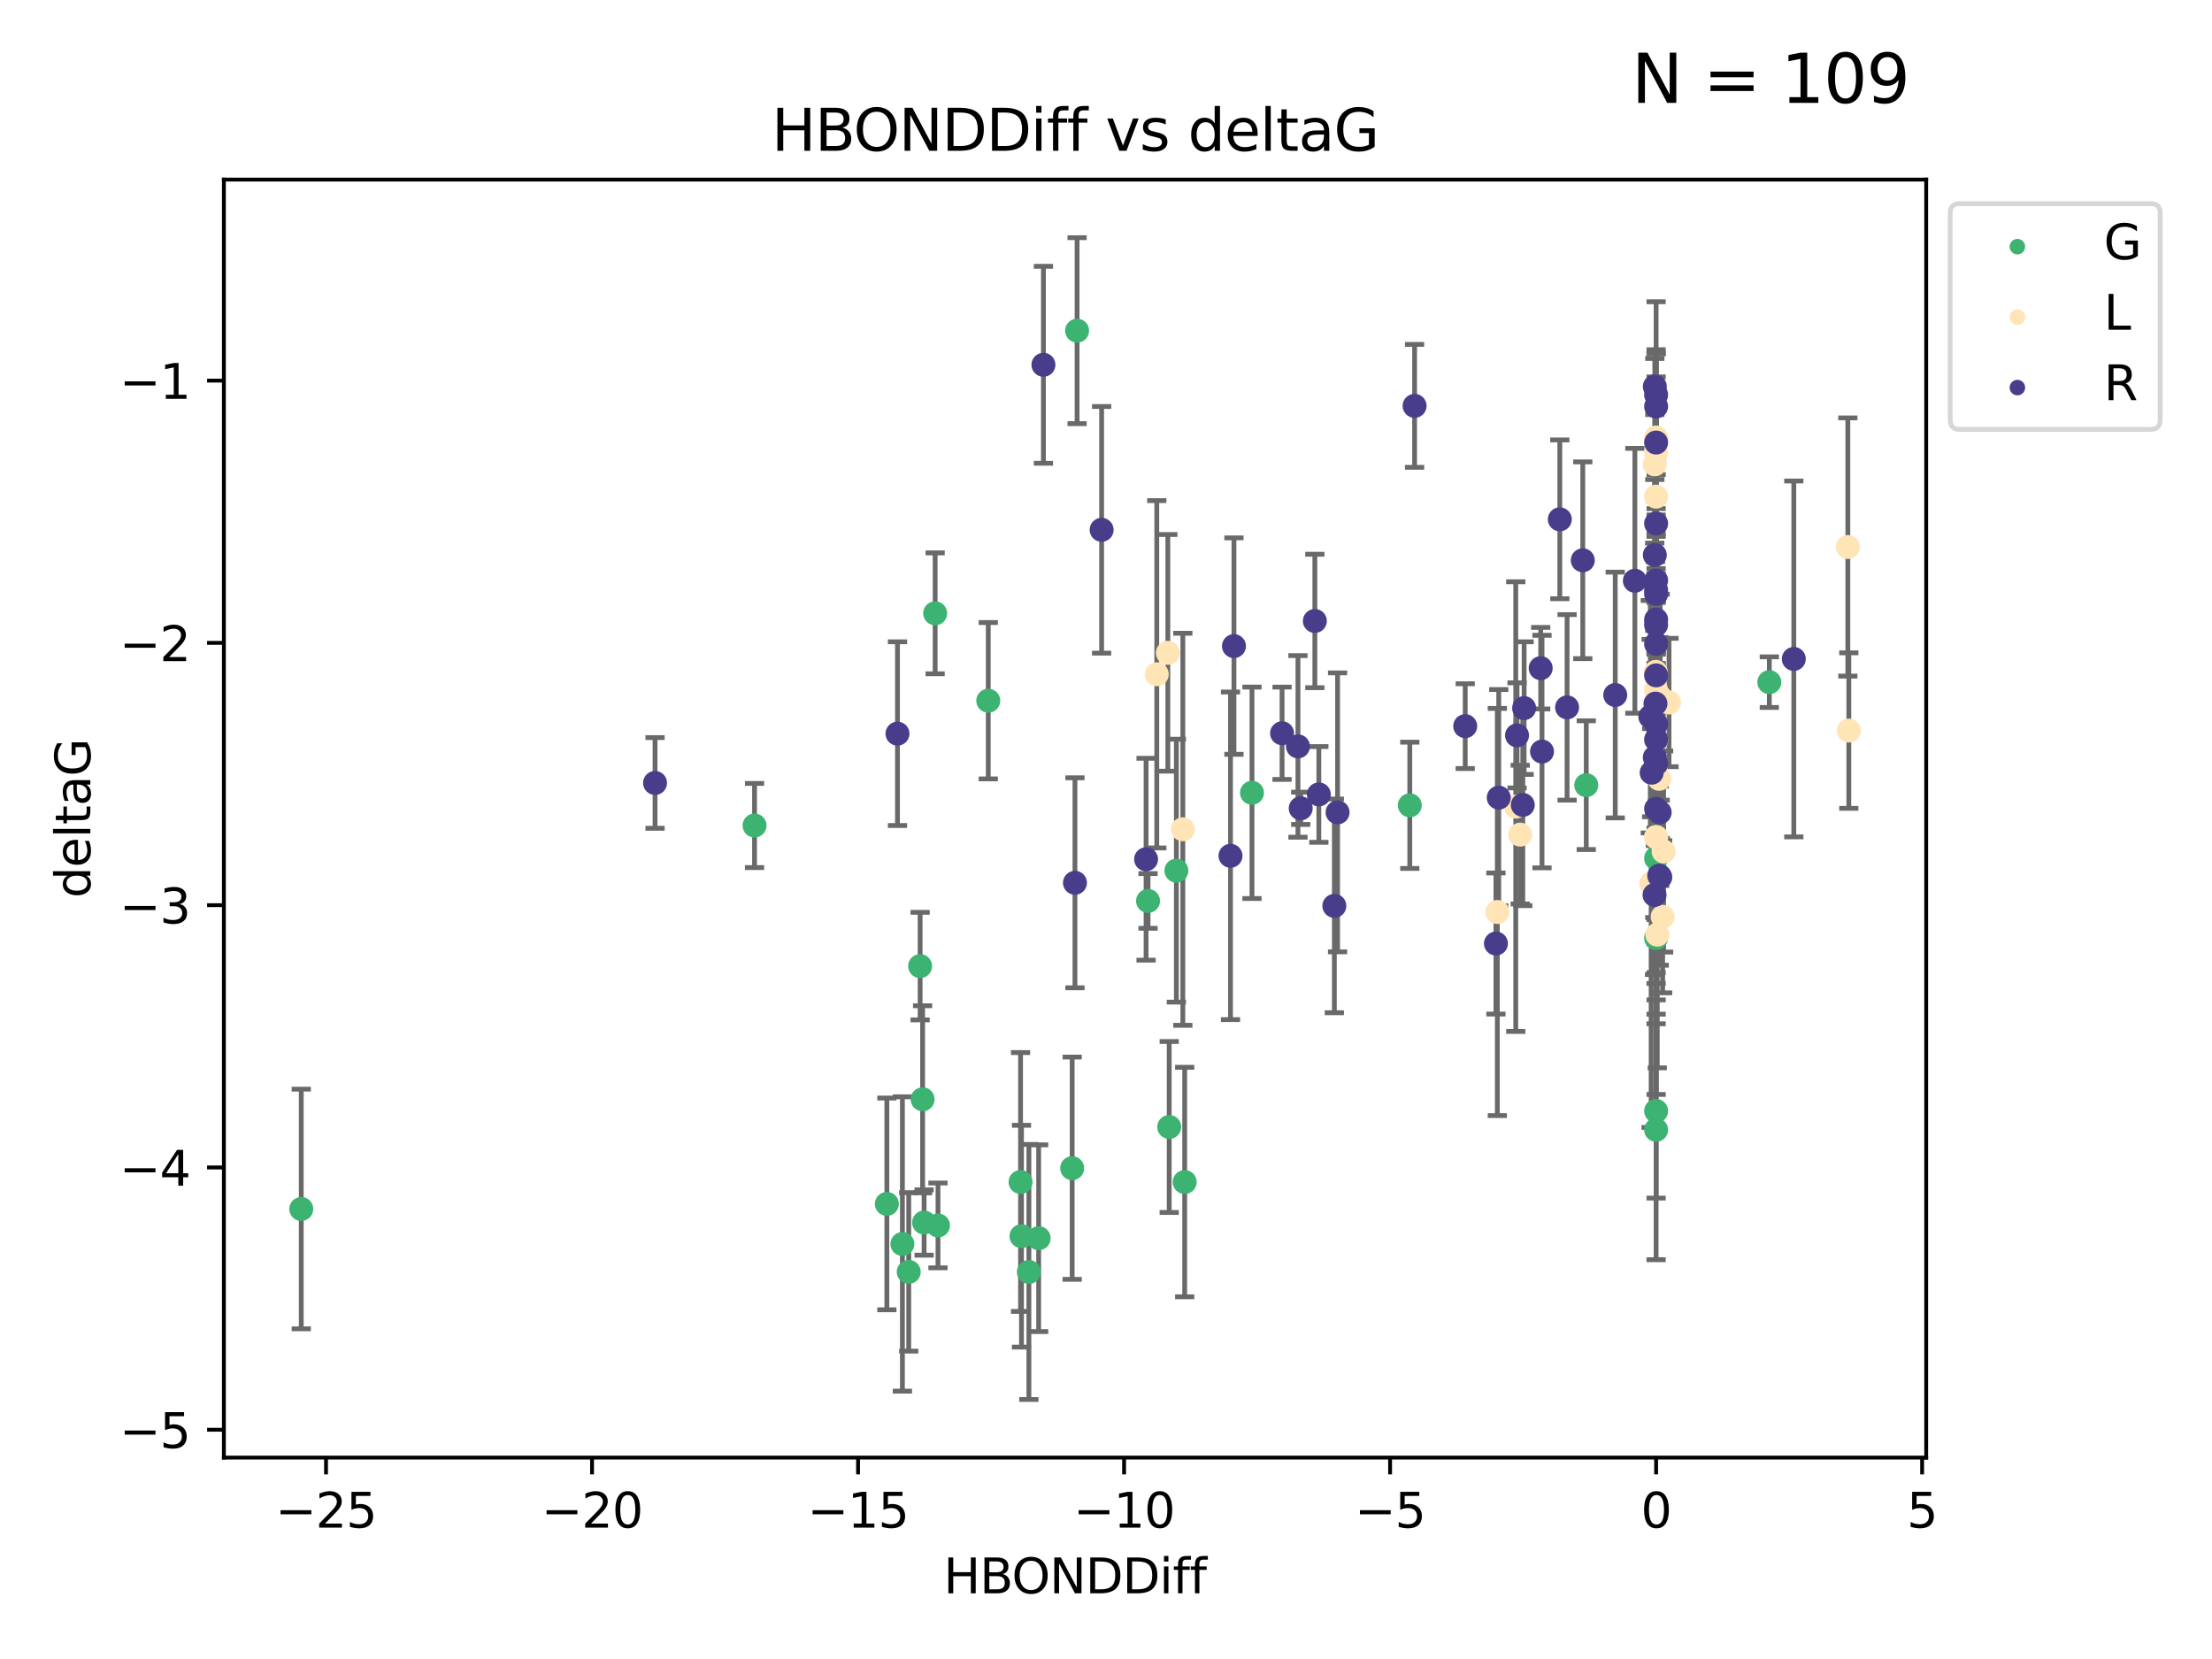 <?xml version="1.0" encoding="utf-8" standalone="no"?>
<!DOCTYPE svg PUBLIC "-//W3C//DTD SVG 1.1//EN"
  "http://www.w3.org/Graphics/SVG/1.1/DTD/svg11.dtd">
<svg xmlns:xlink="http://www.w3.org/1999/xlink" width="460.8pt" height="345.6pt" viewBox="0 0 460.8 345.6" xmlns="http://www.w3.org/2000/svg" version="1.1">
 <defs>
  <style type="text/css">*{stroke-linejoin: round; stroke-linecap: butt}</style>
 </defs>
 <g id="figure_1">
  <g id="patch_1">
   <path d="M 0 345.6 
L 460.8 345.6 
L 460.8 0 
L 0 0 
z
" style="fill: #ffffff"/>
  </g>
  <g id="axes_1">
   <g id="patch_2">
    <path d="M 46.64 303.64 
L 401.26 303.64 
L 401.26 37.411 
L 46.64 37.411 
z
" style="fill: #ffffff"/>
   </g>
   <g id="PathCollection_1">
    <defs>
     <path id="m58189f467b" d="M 0 1.118 
C 0.297 1.118 0.581 1 0.791 0.791 
C 1 0.581 1.118 0.297 1.118 0 
C 1.118 -0.297 1 -0.581 0.791 -0.791 
C 0.581 -1 0.297 -1.118 0 -1.118 
C -0.297 -1.118 -0.581 -1 -0.791 -0.791 
C -1 -0.581 -1.118 -0.297 -1.118 0 
C -1.118 0.297 -1 0.581 -0.791 0.791 
C -0.581 1 -0.297 1.118 0 1.118 
z
" style="stroke: #3cb371"/>
    </defs>
    <g clip-path="url(#p0c177a79d7)">
     <use xlink:href="#m58189f467b" x="214.337" y="264.972" style="fill: #3cb371; stroke: #3cb371"/>
     <use xlink:href="#m58189f467b" x="223.352" y="243.357" style="fill: #3cb371; stroke: #3cb371"/>
     <use xlink:href="#m58189f467b" x="187.987" y="259.141" style="fill: #3cb371; stroke: #3cb371"/>
     <use xlink:href="#m58189f467b" x="62.759" y="251.854" style="fill: #3cb371; stroke: #3cb371"/>
     <use xlink:href="#m58189f467b" x="212.793" y="257.518" style="fill: #3cb371; stroke: #3cb371"/>
     <use xlink:href="#m58189f467b" x="212.599" y="246.229" style="fill: #3cb371; stroke: #3cb371"/>
     <use xlink:href="#m58189f467b" x="195.4" y="255.28" style="fill: #3cb371; stroke: #3cb371"/>
     <use xlink:href="#m58189f467b" x="216.372" y="257.942" style="fill: #3cb371; stroke: #3cb371"/>
     <use xlink:href="#m58189f467b" x="368.581" y="142.106" style="fill: #3cb371; stroke: #3cb371"/>
     <use xlink:href="#m58189f467b" x="224.378" y="68.883" style="fill: #3cb371; stroke: #3cb371"/>
     <use xlink:href="#m58189f467b" x="192.508" y="254.674" style="fill: #3cb371; stroke: #3cb371"/>
     <use xlink:href="#m58189f467b" x="246.792" y="246.241" style="fill: #3cb371; stroke: #3cb371"/>
     <use xlink:href="#m58189f467b" x="189.307" y="264.956" style="fill: #3cb371; stroke: #3cb371"/>
     <use xlink:href="#m58189f467b" x="243.567" y="234.768" style="fill: #3cb371; stroke: #3cb371"/>
     <use xlink:href="#m58189f467b" x="191.677" y="201.259" style="fill: #3cb371; stroke: #3cb371"/>
     <use xlink:href="#m58189f467b" x="184.749" y="250.798" style="fill: #3cb371; stroke: #3cb371"/>
     <use xlink:href="#m58189f467b" x="192.195" y="229.002" style="fill: #3cb371; stroke: #3cb371"/>
     <use xlink:href="#m58189f467b" x="194.807" y="127.765" style="fill: #3cb371; stroke: #3cb371"/>
     <use xlink:href="#m58189f467b" x="293.685" y="167.759" style="fill: #3cb371; stroke: #3cb371"/>
     <use xlink:href="#m58189f467b" x="245.062" y="181.37" style="fill: #3cb371; stroke: #3cb371"/>
     <use xlink:href="#m58189f467b" x="260.809" y="165.153" style="fill: #3cb371; stroke: #3cb371"/>
     <use xlink:href="#m58189f467b" x="239.158" y="187.683" style="fill: #3cb371; stroke: #3cb371"/>
     <use xlink:href="#m58189f467b" x="344.998" y="195.399" style="fill: #3cb371; stroke: #3cb371"/>
     <use xlink:href="#m58189f467b" x="344.998" y="178.803" style="fill: #3cb371; stroke: #3cb371"/>
     <use xlink:href="#m58189f467b" x="330.446" y="163.562" style="fill: #3cb371; stroke: #3cb371"/>
     <use xlink:href="#m58189f467b" x="344.998" y="235.362" style="fill: #3cb371; stroke: #3cb371"/>
     <use xlink:href="#m58189f467b" x="205.873" y="145.972" style="fill: #3cb371; stroke: #3cb371"/>
     <use xlink:href="#m58189f467b" x="157.186" y="171.969" style="fill: #3cb371; stroke: #3cb371"/>
     <use xlink:href="#m58189f467b" x="344.998" y="231.428" style="fill: #3cb371; stroke: #3cb371"/>
    </g>
   </g>
   <g id="PathCollection_2">
    <defs>
     <path id="mcbcdba7077" d="M 0 1.118 
C 0.297 1.118 0.581 1 0.791 0.791 
C 1 0.581 1.118 0.297 1.118 0 
C 1.118 -0.297 1 -0.581 0.791 -0.791 
C 0.581 -1 0.297 -1.118 0 -1.118 
C -0.297 -1.118 -0.581 -1 -0.791 -0.791 
C -1 -0.581 -1.118 -0.297 -1.118 0 
C -1.118 0.297 -1 0.581 -0.791 0.791 
C -0.581 1 -0.297 1.118 0 1.118 
z
" style="stroke: #ffe4b5"/>
    </defs>
    <g clip-path="url(#p0c177a79d7)">
     <use xlink:href="#mcbcdba7077" x="346.361" y="190.979" style="fill: #ffe4b5; stroke: #ffe4b5"/>
     <use xlink:href="#mcbcdba7077" x="316.689" y="173.867" style="fill: #ffe4b5; stroke: #ffe4b5"/>
     <use xlink:href="#mcbcdba7077" x="344.998" y="160.77" style="fill: #ffe4b5; stroke: #ffe4b5"/>
     <use xlink:href="#mcbcdba7077" x="315.761" y="168.033" style="fill: #ffe4b5; stroke: #ffe4b5"/>
     <use xlink:href="#mcbcdba7077" x="246.406" y="172.755" style="fill: #ffe4b5; stroke: #ffe4b5"/>
     <use xlink:href="#mcbcdba7077" x="344.998" y="94.182" style="fill: #ffe4b5; stroke: #ffe4b5"/>
     <use xlink:href="#mcbcdba7077" x="243.284" y="135.997" style="fill: #ffe4b5; stroke: #ffe4b5"/>
     <use xlink:href="#mcbcdba7077" x="384.938" y="113.949" style="fill: #ffe4b5; stroke: #ffe4b5"/>
     <use xlink:href="#mcbcdba7077" x="347.687" y="146.342" style="fill: #ffe4b5; stroke: #ffe4b5"/>
     <use xlink:href="#mcbcdba7077" x="344.93" y="139.975" style="fill: #ffe4b5; stroke: #ffe4b5"/>
     <use xlink:href="#mcbcdba7077" x="346.559" y="177.38" style="fill: #ffe4b5; stroke: #ffe4b5"/>
     <use xlink:href="#mcbcdba7077" x="344.998" y="103.457" style="fill: #ffe4b5; stroke: #ffe4b5"/>
     <use xlink:href="#mcbcdba7077" x="344.998" y="91.135" style="fill: #ffe4b5; stroke: #ffe4b5"/>
     <use xlink:href="#mcbcdba7077" x="385.141" y="152.194" style="fill: #ffe4b5; stroke: #ffe4b5"/>
     <use xlink:href="#mcbcdba7077" x="344.998" y="174.414" style="fill: #ffe4b5; stroke: #ffe4b5"/>
     <use xlink:href="#mcbcdba7077" x="344.998" y="174.371" style="fill: #ffe4b5; stroke: #ffe4b5"/>
     <use xlink:href="#mcbcdba7077" x="343.962" y="184.029" style="fill: #ffe4b5; stroke: #ffe4b5"/>
     <use xlink:href="#mcbcdba7077" x="344.71" y="96.731" style="fill: #ffe4b5; stroke: #ffe4b5"/>
     <use xlink:href="#mcbcdba7077" x="240.979" y="140.463" style="fill: #ffe4b5; stroke: #ffe4b5"/>
     <use xlink:href="#mcbcdba7077" x="311.922" y="189.987" style="fill: #ffe4b5; stroke: #ffe4b5"/>
     <use xlink:href="#mcbcdba7077" x="345.238" y="194.696" style="fill: #ffe4b5; stroke: #ffe4b5"/>
     <use xlink:href="#mcbcdba7077" x="345.85" y="145.235" style="fill: #ffe4b5; stroke: #ffe4b5"/>
     <use xlink:href="#mcbcdba7077" x="345.64" y="162.236" style="fill: #ffe4b5; stroke: #ffe4b5"/>
     <use xlink:href="#mcbcdba7077" x="344.998" y="154.198" style="fill: #ffe4b5; stroke: #ffe4b5"/>
     <use xlink:href="#mcbcdba7077" x="344.998" y="143.764" style="fill: #ffe4b5; stroke: #ffe4b5"/>
    </g>
   </g>
   <g id="PathCollection_3">
    <defs>
     <path id="m5418a04fe2" d="M 0 1.118 
C 0.297 1.118 0.581 1 0.791 0.791 
C 1 0.581 1.118 0.297 1.118 0 
C 1.118 -0.297 1 -0.581 0.791 -0.791 
C 0.581 -1 0.297 -1.118 0 -1.118 
C -0.297 -1.118 -0.581 -1 -0.791 -0.791 
C -1 -0.581 -1.118 -0.297 -1.118 0 
C -1.118 0.297 -1 0.581 -0.791 0.791 
C -0.581 1 -0.297 1.118 0 1.118 
z
" style="stroke: #483d8b"/>
    </defs>
    <g clip-path="url(#p0c177a79d7)">
     <use xlink:href="#m5418a04fe2" x="136.458" y="163.103" style="fill: #483d8b; stroke: #483d8b"/>
     <use xlink:href="#m5418a04fe2" x="344.998" y="123.719" style="fill: #483d8b; stroke: #483d8b"/>
     <use xlink:href="#m5418a04fe2" x="305.231" y="151.269" style="fill: #483d8b; stroke: #483d8b"/>
     <use xlink:href="#m5418a04fe2" x="321.229" y="156.565" style="fill: #483d8b; stroke: #483d8b"/>
     <use xlink:href="#m5418a04fe2" x="256.337" y="178.28" style="fill: #483d8b; stroke: #483d8b"/>
     <use xlink:href="#m5418a04fe2" x="344.998" y="159.129" style="fill: #483d8b; stroke: #483d8b"/>
     <use xlink:href="#m5418a04fe2" x="223.933" y="183.902" style="fill: #483d8b; stroke: #483d8b"/>
     <use xlink:href="#m5418a04fe2" x="344.998" y="130.157" style="fill: #483d8b; stroke: #483d8b"/>
     <use xlink:href="#m5418a04fe2" x="273.909" y="129.36" style="fill: #483d8b; stroke: #483d8b"/>
     <use xlink:href="#m5418a04fe2" x="344.728" y="80.519" style="fill: #483d8b; stroke: #483d8b"/>
     <use xlink:href="#m5418a04fe2" x="343.789" y="149.3" style="fill: #483d8b; stroke: #483d8b"/>
     <use xlink:href="#m5418a04fe2" x="344.069" y="160.968" style="fill: #483d8b; stroke: #483d8b"/>
     <use xlink:href="#m5418a04fe2" x="344.998" y="150.812" style="fill: #483d8b; stroke: #483d8b"/>
     <use xlink:href="#m5418a04fe2" x="317.226" y="167.681" style="fill: #483d8b; stroke: #483d8b"/>
     <use xlink:href="#m5418a04fe2" x="344.726" y="157.788" style="fill: #483d8b; stroke: #483d8b"/>
     <use xlink:href="#m5418a04fe2" x="229.489" y="110.37" style="fill: #483d8b; stroke: #483d8b"/>
     <use xlink:href="#m5418a04fe2" x="340.573" y="120.983" style="fill: #483d8b; stroke: #483d8b"/>
     <use xlink:href="#m5418a04fe2" x="344.727" y="115.619" style="fill: #483d8b; stroke: #483d8b"/>
     <use xlink:href="#m5418a04fe2" x="238.748" y="178.995" style="fill: #483d8b; stroke: #483d8b"/>
     <use xlink:href="#m5418a04fe2" x="267.077" y="152.749" style="fill: #483d8b; stroke: #483d8b"/>
     <use xlink:href="#m5418a04fe2" x="277.97" y="188.709" style="fill: #483d8b; stroke: #483d8b"/>
     <use xlink:href="#m5418a04fe2" x="344.998" y="84.676" style="fill: #483d8b; stroke: #483d8b"/>
     <use xlink:href="#m5418a04fe2" x="257.055" y="134.596" style="fill: #483d8b; stroke: #483d8b"/>
     <use xlink:href="#m5418a04fe2" x="317.503" y="147.512" style="fill: #483d8b; stroke: #483d8b"/>
     <use xlink:href="#m5418a04fe2" x="345.872" y="182.716" style="fill: #483d8b; stroke: #483d8b"/>
     <use xlink:href="#m5418a04fe2" x="373.683" y="137.267" style="fill: #483d8b; stroke: #483d8b"/>
     <use xlink:href="#m5418a04fe2" x="312.215" y="166.164" style="fill: #483d8b; stroke: #483d8b"/>
     <use xlink:href="#m5418a04fe2" x="270.962" y="168.386" style="fill: #483d8b; stroke: #483d8b"/>
     <use xlink:href="#m5418a04fe2" x="217.366" y="75.991" style="fill: #483d8b; stroke: #483d8b"/>
     <use xlink:href="#m5418a04fe2" x="344.998" y="134.129" style="fill: #483d8b; stroke: #483d8b"/>
     <use xlink:href="#m5418a04fe2" x="324.938" y="108.187" style="fill: #483d8b; stroke: #483d8b"/>
     <use xlink:href="#m5418a04fe2" x="345.65" y="182.412" style="fill: #483d8b; stroke: #483d8b"/>
     <use xlink:href="#m5418a04fe2" x="344.862" y="146.574" style="fill: #483d8b; stroke: #483d8b"/>
     <use xlink:href="#m5418a04fe2" x="316.026" y="153.191" style="fill: #483d8b; stroke: #483d8b"/>
     <use xlink:href="#m5418a04fe2" x="270.389" y="155.488" style="fill: #483d8b; stroke: #483d8b"/>
     <use xlink:href="#m5418a04fe2" x="336.481" y="144.785" style="fill: #483d8b; stroke: #483d8b"/>
     <use xlink:href="#m5418a04fe2" x="344.998" y="168.482" style="fill: #483d8b; stroke: #483d8b"/>
     <use xlink:href="#m5418a04fe2" x="344.998" y="92.189" style="fill: #483d8b; stroke: #483d8b"/>
     <use xlink:href="#m5418a04fe2" x="311.631" y="196.553" style="fill: #483d8b; stroke: #483d8b"/>
     <use xlink:href="#m5418a04fe2" x="278.642" y="169.229" style="fill: #483d8b; stroke: #483d8b"/>
     <use xlink:href="#m5418a04fe2" x="344.998" y="120.915" style="fill: #483d8b; stroke: #483d8b"/>
     <use xlink:href="#m5418a04fe2" x="186.961" y="152.834" style="fill: #483d8b; stroke: #483d8b"/>
     <use xlink:href="#m5418a04fe2" x="344.998" y="82.238" style="fill: #483d8b; stroke: #483d8b"/>
     <use xlink:href="#m5418a04fe2" x="320.956" y="139.191" style="fill: #483d8b; stroke: #483d8b"/>
     <use xlink:href="#m5418a04fe2" x="326.452" y="147.356" style="fill: #483d8b; stroke: #483d8b"/>
     <use xlink:href="#m5418a04fe2" x="274.74" y="165.494" style="fill: #483d8b; stroke: #483d8b"/>
     <use xlink:href="#m5418a04fe2" x="344.998" y="140.689" style="fill: #483d8b; stroke: #483d8b"/>
     <use xlink:href="#m5418a04fe2" x="344.998" y="154.06" style="fill: #483d8b; stroke: #483d8b"/>
     <use xlink:href="#m5418a04fe2" x="329.722" y="116.717" style="fill: #483d8b; stroke: #483d8b"/>
     <use xlink:href="#m5418a04fe2" x="294.686" y="84.549" style="fill: #483d8b; stroke: #483d8b"/>
     <use xlink:href="#m5418a04fe2" x="344.998" y="109.055" style="fill: #483d8b; stroke: #483d8b"/>
     <use xlink:href="#m5418a04fe2" x="344.672" y="186.434" style="fill: #483d8b; stroke: #483d8b"/>
     <use xlink:href="#m5418a04fe2" x="345.743" y="169.235" style="fill: #483d8b; stroke: #483d8b"/>
     <use xlink:href="#m5418a04fe2" x="344.998" y="129.081" style="fill: #483d8b; stroke: #483d8b"/>
     <use xlink:href="#m5418a04fe2" x="344.998" y="122.945" style="fill: #483d8b; stroke: #483d8b"/>
    </g>
   </g>
   <g id="matplotlib.axis_1">
    <g id="xtick_1">
     <g id="line2d_1">
      <defs>
       <path id="m13d0367cca" d="M 0 0 
L 0 3.5 
" style="stroke: #000000; stroke-width: 0.8"/>
      </defs>
      <g>
       <use xlink:href="#m13d0367cca" x="67.917" y="303.64" style="stroke: #000000; stroke-width: 0.8"/>
      </g>
     </g>
     <g id="text_1">
      <!-- −25 -->
      <g transform="translate(57.365 318.238)scale(0.1 -0.1)">
       <defs>
        <path id="DejaVuSans-2212" d="M 678 2272 
L 4684 2272 
L 4684 1741 
L 678 1741 
L 678 2272 
z
" transform="scale(0.016)"/>
        <path id="DejaVuSans-32" d="M 1228 531 
L 3431 531 
L 3431 0 
L 469 0 
L 469 531 
Q 828 903 1448 1529 
Q 2069 2156 2228 2338 
Q 2531 2678 2651 2914 
Q 2772 3150 2772 3378 
Q 2772 3750 2511 3984 
Q 2250 4219 1831 4219 
Q 1534 4219 1204 4116 
Q 875 4013 500 3803 
L 500 4441 
Q 881 4594 1212 4672 
Q 1544 4750 1819 4750 
Q 2544 4750 2975 4387 
Q 3406 4025 3406 3419 
Q 3406 3131 3298 2873 
Q 3191 2616 2906 2266 
Q 2828 2175 2409 1742 
Q 1991 1309 1228 531 
z
" transform="scale(0.016)"/>
        <path id="DejaVuSans-35" d="M 691 4666 
L 3169 4666 
L 3169 4134 
L 1269 4134 
L 1269 2991 
Q 1406 3038 1543 3061 
Q 1681 3084 1819 3084 
Q 2600 3084 3056 2656 
Q 3513 2228 3513 1497 
Q 3513 744 3044 326 
Q 2575 -91 1722 -91 
Q 1428 -91 1123 -41 
Q 819 9 494 109 
L 494 744 
Q 775 591 1075 516 
Q 1375 441 1709 441 
Q 2250 441 2565 725 
Q 2881 1009 2881 1497 
Q 2881 1984 2565 2268 
Q 2250 2553 1709 2553 
Q 1456 2553 1204 2497 
Q 953 2441 691 2322 
L 691 4666 
z
" transform="scale(0.016)"/>
       </defs>
       <use xlink:href="#DejaVuSans-2212"/>
       <use xlink:href="#DejaVuSans-32" x="83.789"/>
       <use xlink:href="#DejaVuSans-35" x="147.412"/>
      </g>
     </g>
    </g>
    <g id="xtick_2">
     <g id="line2d_2">
      <g>
       <use xlink:href="#m13d0367cca" x="123.333" y="303.64" style="stroke: #000000; stroke-width: 0.8"/>
      </g>
     </g>
     <g id="text_2">
      <!-- −20 -->
      <g transform="translate(112.781 318.238)scale(0.1 -0.1)">
       <defs>
        <path id="DejaVuSans-30" d="M 2034 4250 
Q 1547 4250 1301 3770 
Q 1056 3291 1056 2328 
Q 1056 1369 1301 889 
Q 1547 409 2034 409 
Q 2525 409 2770 889 
Q 3016 1369 3016 2328 
Q 3016 3291 2770 3770 
Q 2525 4250 2034 4250 
z
M 2034 4750 
Q 2819 4750 3233 4129 
Q 3647 3509 3647 2328 
Q 3647 1150 3233 529 
Q 2819 -91 2034 -91 
Q 1250 -91 836 529 
Q 422 1150 422 2328 
Q 422 3509 836 4129 
Q 1250 4750 2034 4750 
z
" transform="scale(0.016)"/>
       </defs>
       <use xlink:href="#DejaVuSans-2212"/>
       <use xlink:href="#DejaVuSans-32" x="83.789"/>
       <use xlink:href="#DejaVuSans-30" x="147.412"/>
      </g>
     </g>
    </g>
    <g id="xtick_3">
     <g id="line2d_3">
      <g>
       <use xlink:href="#m13d0367cca" x="178.75" y="303.64" style="stroke: #000000; stroke-width: 0.8"/>
      </g>
     </g>
     <g id="text_3">
      <!-- −15 -->
      <g transform="translate(168.197 318.238)scale(0.1 -0.1)">
       <defs>
        <path id="DejaVuSans-31" d="M 794 531 
L 1825 531 
L 1825 4091 
L 703 3866 
L 703 4441 
L 1819 4666 
L 2450 4666 
L 2450 531 
L 3481 531 
L 3481 0 
L 794 0 
L 794 531 
z
" transform="scale(0.016)"/>
       </defs>
       <use xlink:href="#DejaVuSans-2212"/>
       <use xlink:href="#DejaVuSans-31" x="83.789"/>
       <use xlink:href="#DejaVuSans-35" x="147.412"/>
      </g>
     </g>
    </g>
    <g id="xtick_4">
     <g id="line2d_4">
      <g>
       <use xlink:href="#m13d0367cca" x="234.166" y="303.64" style="stroke: #000000; stroke-width: 0.8"/>
      </g>
     </g>
     <g id="text_4">
      <!-- −10 -->
      <g transform="translate(223.614 318.238)scale(0.1 -0.1)">
       <use xlink:href="#DejaVuSans-2212"/>
       <use xlink:href="#DejaVuSans-31" x="83.789"/>
       <use xlink:href="#DejaVuSans-30" x="147.412"/>
      </g>
     </g>
    </g>
    <g id="xtick_5">
     <g id="line2d_5">
      <g>
       <use xlink:href="#m13d0367cca" x="289.582" y="303.64" style="stroke: #000000; stroke-width: 0.8"/>
      </g>
     </g>
     <g id="text_5">
      <!-- −5 -->
      <g transform="translate(282.211 318.238)scale(0.1 -0.1)">
       <use xlink:href="#DejaVuSans-2212"/>
       <use xlink:href="#DejaVuSans-35" x="83.789"/>
      </g>
     </g>
    </g>
    <g id="xtick_6">
     <g id="line2d_6">
      <g>
       <use xlink:href="#m13d0367cca" x="344.998" y="303.64" style="stroke: #000000; stroke-width: 0.8"/>
      </g>
     </g>
     <g id="text_6">
      <!-- 0 -->
      <g transform="translate(341.817 318.238)scale(0.1 -0.1)">
       <use xlink:href="#DejaVuSans-30"/>
      </g>
     </g>
    </g>
    <g id="xtick_7">
     <g id="line2d_7">
      <g>
       <use xlink:href="#m13d0367cca" x="400.415" y="303.64" style="stroke: #000000; stroke-width: 0.8"/>
      </g>
     </g>
     <g id="text_7">
      <!-- 5 -->
      <g transform="translate(397.233 318.238)scale(0.1 -0.1)">
       <use xlink:href="#DejaVuSans-35"/>
      </g>
     </g>
    </g>
    <g id="text_8">
     <!-- HBONDDiff -->
     <g transform="translate(196.561 331.917)scale(0.1 -0.1)">
      <defs>
       <path id="DejaVuSans-48" d="M 628 4666 
L 1259 4666 
L 1259 2753 
L 3553 2753 
L 3553 4666 
L 4184 4666 
L 4184 0 
L 3553 0 
L 3553 2222 
L 1259 2222 
L 1259 0 
L 628 0 
L 628 4666 
z
" transform="scale(0.016)"/>
       <path id="DejaVuSans-42" d="M 1259 2228 
L 1259 519 
L 2272 519 
Q 2781 519 3026 730 
Q 3272 941 3272 1375 
Q 3272 1813 3026 2020 
Q 2781 2228 2272 2228 
L 1259 2228 
z
M 1259 4147 
L 1259 2741 
L 2194 2741 
Q 2656 2741 2882 2914 
Q 3109 3088 3109 3444 
Q 3109 3797 2882 3972 
Q 2656 4147 2194 4147 
L 1259 4147 
z
M 628 4666 
L 2241 4666 
Q 2963 4666 3353 4366 
Q 3744 4066 3744 3513 
Q 3744 3084 3544 2831 
Q 3344 2578 2956 2516 
Q 3422 2416 3680 2098 
Q 3938 1781 3938 1306 
Q 3938 681 3513 340 
Q 3088 0 2303 0 
L 628 0 
L 628 4666 
z
" transform="scale(0.016)"/>
       <path id="DejaVuSans-4f" d="M 2522 4238 
Q 1834 4238 1429 3725 
Q 1025 3213 1025 2328 
Q 1025 1447 1429 934 
Q 1834 422 2522 422 
Q 3209 422 3611 934 
Q 4013 1447 4013 2328 
Q 4013 3213 3611 3725 
Q 3209 4238 2522 4238 
z
M 2522 4750 
Q 3503 4750 4090 4092 
Q 4678 3434 4678 2328 
Q 4678 1225 4090 567 
Q 3503 -91 2522 -91 
Q 1538 -91 948 565 
Q 359 1222 359 2328 
Q 359 3434 948 4092 
Q 1538 4750 2522 4750 
z
" transform="scale(0.016)"/>
       <path id="DejaVuSans-4e" d="M 628 4666 
L 1478 4666 
L 3547 763 
L 3547 4666 
L 4159 4666 
L 4159 0 
L 3309 0 
L 1241 3903 
L 1241 0 
L 628 0 
L 628 4666 
z
" transform="scale(0.016)"/>
       <path id="DejaVuSans-44" d="M 1259 4147 
L 1259 519 
L 2022 519 
Q 2988 519 3436 956 
Q 3884 1394 3884 2338 
Q 3884 3275 3436 3711 
Q 2988 4147 2022 4147 
L 1259 4147 
z
M 628 4666 
L 1925 4666 
Q 3281 4666 3915 4102 
Q 4550 3538 4550 2338 
Q 4550 1131 3912 565 
Q 3275 0 1925 0 
L 628 0 
L 628 4666 
z
" transform="scale(0.016)"/>
       <path id="DejaVuSans-69" d="M 603 3500 
L 1178 3500 
L 1178 0 
L 603 0 
L 603 3500 
z
M 603 4863 
L 1178 4863 
L 1178 4134 
L 603 4134 
L 603 4863 
z
" transform="scale(0.016)"/>
       <path id="DejaVuSans-66" d="M 2375 4863 
L 2375 4384 
L 1825 4384 
Q 1516 4384 1395 4259 
Q 1275 4134 1275 3809 
L 1275 3500 
L 2222 3500 
L 2222 3053 
L 1275 3053 
L 1275 0 
L 697 0 
L 697 3053 
L 147 3053 
L 147 3500 
L 697 3500 
L 697 3744 
Q 697 4328 969 4595 
Q 1241 4863 1831 4863 
L 2375 4863 
z
" transform="scale(0.016)"/>
      </defs>
      <use xlink:href="#DejaVuSans-48"/>
      <use xlink:href="#DejaVuSans-42" x="75.195"/>
      <use xlink:href="#DejaVuSans-4f" x="142.049"/>
      <use xlink:href="#DejaVuSans-4e" x="220.76"/>
      <use xlink:href="#DejaVuSans-44" x="295.564"/>
      <use xlink:href="#DejaVuSans-44" x="372.566"/>
      <use xlink:href="#DejaVuSans-69" x="449.568"/>
      <use xlink:href="#DejaVuSans-66" x="477.352"/>
      <use xlink:href="#DejaVuSans-66" x="512.557"/>
     </g>
    </g>
   </g>
   <g id="matplotlib.axis_2">
    <g id="ytick_1">
     <g id="line2d_8">
      <defs>
       <path id="m3ab64d7fc9" d="M 0 0 
L -3.5 0 
" style="stroke: #000000; stroke-width: 0.8"/>
      </defs>
      <g>
       <use xlink:href="#m3ab64d7fc9" x="46.64" y="297.844" style="stroke: #000000; stroke-width: 0.8"/>
      </g>
     </g>
     <g id="text_9">
      <!-- −5 -->
      <g transform="translate(24.898 301.643)scale(0.1 -0.1)">
       <use xlink:href="#DejaVuSans-2212"/>
       <use xlink:href="#DejaVuSans-35" x="83.789"/>
      </g>
     </g>
    </g>
    <g id="ytick_2">
     <g id="line2d_9">
      <g>
       <use xlink:href="#m3ab64d7fc9" x="46.64" y="243.204" style="stroke: #000000; stroke-width: 0.8"/>
      </g>
     </g>
     <g id="text_10">
      <!-- −4 -->
      <g transform="translate(24.898 247.003)scale(0.1 -0.1)">
       <defs>
        <path id="DejaVuSans-34" d="M 2419 4116 
L 825 1625 
L 2419 1625 
L 2419 4116 
z
M 2253 4666 
L 3047 4666 
L 3047 1625 
L 3713 1625 
L 3713 1100 
L 3047 1100 
L 3047 0 
L 2419 0 
L 2419 1100 
L 313 1100 
L 313 1709 
L 2253 4666 
z
" transform="scale(0.016)"/>
       </defs>
       <use xlink:href="#DejaVuSans-2212"/>
       <use xlink:href="#DejaVuSans-34" x="83.789"/>
      </g>
     </g>
    </g>
    <g id="ytick_3">
     <g id="line2d_10">
      <g>
       <use xlink:href="#m3ab64d7fc9" x="46.64" y="188.564" style="stroke: #000000; stroke-width: 0.8"/>
      </g>
     </g>
     <g id="text_11">
      <!-- −3 -->
      <g transform="translate(24.898 192.364)scale(0.1 -0.1)">
       <defs>
        <path id="DejaVuSans-33" d="M 2597 2516 
Q 3050 2419 3304 2112 
Q 3559 1806 3559 1356 
Q 3559 666 3084 287 
Q 2609 -91 1734 -91 
Q 1441 -91 1130 -33 
Q 819 25 488 141 
L 488 750 
Q 750 597 1062 519 
Q 1375 441 1716 441 
Q 2309 441 2620 675 
Q 2931 909 2931 1356 
Q 2931 1769 2642 2001 
Q 2353 2234 1838 2234 
L 1294 2234 
L 1294 2753 
L 1863 2753 
Q 2328 2753 2575 2939 
Q 2822 3125 2822 3475 
Q 2822 3834 2567 4026 
Q 2313 4219 1838 4219 
Q 1578 4219 1281 4162 
Q 984 4106 628 3988 
L 628 4550 
Q 988 4650 1302 4700 
Q 1616 4750 1894 4750 
Q 2613 4750 3031 4423 
Q 3450 4097 3450 3541 
Q 3450 3153 3228 2886 
Q 3006 2619 2597 2516 
z
" transform="scale(0.016)"/>
       </defs>
       <use xlink:href="#DejaVuSans-2212"/>
       <use xlink:href="#DejaVuSans-33" x="83.789"/>
      </g>
     </g>
    </g>
    <g id="ytick_4">
     <g id="line2d_11">
      <g>
       <use xlink:href="#m3ab64d7fc9" x="46.64" y="133.924" style="stroke: #000000; stroke-width: 0.8"/>
      </g>
     </g>
     <g id="text_12">
      <!-- −2 -->
      <g transform="translate(24.898 137.724)scale(0.1 -0.1)">
       <use xlink:href="#DejaVuSans-2212"/>
       <use xlink:href="#DejaVuSans-32" x="83.789"/>
      </g>
     </g>
    </g>
    <g id="ytick_5">
     <g id="line2d_12">
      <g>
       <use xlink:href="#m3ab64d7fc9" x="46.64" y="79.284" style="stroke: #000000; stroke-width: 0.8"/>
      </g>
     </g>
     <g id="text_13">
      <!-- −1 -->
      <g transform="translate(24.898 83.084)scale(0.1 -0.1)">
       <use xlink:href="#DejaVuSans-2212"/>
       <use xlink:href="#DejaVuSans-31" x="83.789"/>
      </g>
     </g>
    </g>
    <g id="text_14">
     <!-- deltaG -->
     <g transform="translate(18.818 187.064)rotate(-90)scale(0.1 -0.1)">
      <defs>
       <path id="DejaVuSans-64" d="M 2906 2969 
L 2906 4863 
L 3481 4863 
L 3481 0 
L 2906 0 
L 2906 525 
Q 2725 213 2448 61 
Q 2172 -91 1784 -91 
Q 1150 -91 751 415 
Q 353 922 353 1747 
Q 353 2572 751 3078 
Q 1150 3584 1784 3584 
Q 2172 3584 2448 3432 
Q 2725 3281 2906 2969 
z
M 947 1747 
Q 947 1113 1208 752 
Q 1469 391 1925 391 
Q 2381 391 2643 752 
Q 2906 1113 2906 1747 
Q 2906 2381 2643 2742 
Q 2381 3103 1925 3103 
Q 1469 3103 1208 2742 
Q 947 2381 947 1747 
z
" transform="scale(0.016)"/>
       <path id="DejaVuSans-65" d="M 3597 1894 
L 3597 1613 
L 953 1613 
Q 991 1019 1311 708 
Q 1631 397 2203 397 
Q 2534 397 2845 478 
Q 3156 559 3463 722 
L 3463 178 
Q 3153 47 2828 -22 
Q 2503 -91 2169 -91 
Q 1331 -91 842 396 
Q 353 884 353 1716 
Q 353 2575 817 3079 
Q 1281 3584 2069 3584 
Q 2775 3584 3186 3129 
Q 3597 2675 3597 1894 
z
M 3022 2063 
Q 3016 2534 2758 2815 
Q 2500 3097 2075 3097 
Q 1594 3097 1305 2825 
Q 1016 2553 972 2059 
L 3022 2063 
z
" transform="scale(0.016)"/>
       <path id="DejaVuSans-6c" d="M 603 4863 
L 1178 4863 
L 1178 0 
L 603 0 
L 603 4863 
z
" transform="scale(0.016)"/>
       <path id="DejaVuSans-74" d="M 1172 4494 
L 1172 3500 
L 2356 3500 
L 2356 3053 
L 1172 3053 
L 1172 1153 
Q 1172 725 1289 603 
Q 1406 481 1766 481 
L 2356 481 
L 2356 0 
L 1766 0 
Q 1100 0 847 248 
Q 594 497 594 1153 
L 594 3053 
L 172 3053 
L 172 3500 
L 594 3500 
L 594 4494 
L 1172 4494 
z
" transform="scale(0.016)"/>
       <path id="DejaVuSans-61" d="M 2194 1759 
Q 1497 1759 1228 1600 
Q 959 1441 959 1056 
Q 959 750 1161 570 
Q 1363 391 1709 391 
Q 2188 391 2477 730 
Q 2766 1069 2766 1631 
L 2766 1759 
L 2194 1759 
z
M 3341 1997 
L 3341 0 
L 2766 0 
L 2766 531 
Q 2569 213 2275 61 
Q 1981 -91 1556 -91 
Q 1019 -91 701 211 
Q 384 513 384 1019 
Q 384 1609 779 1909 
Q 1175 2209 1959 2209 
L 2766 2209 
L 2766 2266 
Q 2766 2663 2505 2880 
Q 2244 3097 1772 3097 
Q 1472 3097 1187 3025 
Q 903 2953 641 2809 
L 641 3341 
Q 956 3463 1253 3523 
Q 1550 3584 1831 3584 
Q 2591 3584 2966 3190 
Q 3341 2797 3341 1997 
z
" transform="scale(0.016)"/>
       <path id="DejaVuSans-47" d="M 3809 666 
L 3809 1919 
L 2778 1919 
L 2778 2438 
L 4434 2438 
L 4434 434 
Q 4069 175 3628 42 
Q 3188 -91 2688 -91 
Q 1594 -91 976 548 
Q 359 1188 359 2328 
Q 359 3472 976 4111 
Q 1594 4750 2688 4750 
Q 3144 4750 3555 4637 
Q 3966 4525 4313 4306 
L 4313 3634 
Q 3963 3931 3569 4081 
Q 3175 4231 2741 4231 
Q 1884 4231 1454 3753 
Q 1025 3275 1025 2328 
Q 1025 1384 1454 906 
Q 1884 428 2741 428 
Q 3075 428 3337 486 
Q 3600 544 3809 666 
z
" transform="scale(0.016)"/>
      </defs>
      <use xlink:href="#DejaVuSans-64"/>
      <use xlink:href="#DejaVuSans-65" x="63.477"/>
      <use xlink:href="#DejaVuSans-6c" x="125"/>
      <use xlink:href="#DejaVuSans-74" x="152.783"/>
      <use xlink:href="#DejaVuSans-61" x="191.992"/>
      <use xlink:href="#DejaVuSans-47" x="253.271"/>
     </g>
    </g>
   </g>
   <g id="LineCollection_1">
    <path d="M 214.337 291.539 
L 214.337 238.405 
" clip-path="url(#p0c177a79d7)" style="fill: none; stroke: #696969"/>
    <path d="M 223.352 266.51 
L 223.352 220.204 
" clip-path="url(#p0c177a79d7)" style="fill: none; stroke: #696969"/>
    <path d="M 187.987 289.801 
L 187.987 228.482 
" clip-path="url(#p0c177a79d7)" style="fill: none; stroke: #696969"/>
    <path d="M 62.759 276.82 
L 62.759 226.888 
" clip-path="url(#p0c177a79d7)" style="fill: none; stroke: #696969"/>
    <path d="M 212.793 280.619 
L 212.793 234.417 
" clip-path="url(#p0c177a79d7)" style="fill: none; stroke: #696969"/>
    <path d="M 212.599 273.192 
L 212.599 219.267 
" clip-path="url(#p0c177a79d7)" style="fill: none; stroke: #696969"/>
    <path d="M 195.4 264.116 
L 195.4 246.445 
" clip-path="url(#p0c177a79d7)" style="fill: none; stroke: #696969"/>
    <path d="M 216.372 277.391 
L 216.372 238.493 
" clip-path="url(#p0c177a79d7)" style="fill: none; stroke: #696969"/>
    <path d="M 368.581 147.375 
L 368.581 136.837 
" clip-path="url(#p0c177a79d7)" style="fill: none; stroke: #696969"/>
    <path d="M 224.378 88.254 
L 224.378 49.513 
" clip-path="url(#p0c177a79d7)" style="fill: none; stroke: #696969"/>
    <path d="M 192.508 261.477 
L 192.508 247.87 
" clip-path="url(#p0c177a79d7)" style="fill: none; stroke: #696969"/>
    <path d="M 246.792 270.142 
L 246.792 222.34 
" clip-path="url(#p0c177a79d7)" style="fill: none; stroke: #696969"/>
    <path d="M 189.307 281.463 
L 189.307 248.45 
" clip-path="url(#p0c177a79d7)" style="fill: none; stroke: #696969"/>
    <path d="M 243.567 252.578 
L 243.567 216.959 
" clip-path="url(#p0c177a79d7)" style="fill: none; stroke: #696969"/>
    <path d="M 191.677 212.466 
L 191.677 190.051 
" clip-path="url(#p0c177a79d7)" style="fill: none; stroke: #696969"/>
    <path d="M 184.749 272.857 
L 184.749 228.74 
" clip-path="url(#p0c177a79d7)" style="fill: none; stroke: #696969"/>
    <path d="M 192.195 248.489 
L 192.195 209.516 
" clip-path="url(#p0c177a79d7)" style="fill: none; stroke: #696969"/>
    <path d="M 194.807 140.357 
L 194.807 115.174 
" clip-path="url(#p0c177a79d7)" style="fill: none; stroke: #696969"/>
    <path d="M 293.685 180.911 
L 293.685 154.608 
" clip-path="url(#p0c177a79d7)" style="fill: none; stroke: #696969"/>
    <path d="M 245.062 208.753 
L 245.062 153.986 
" clip-path="url(#p0c177a79d7)" style="fill: none; stroke: #696969"/>
    <path d="M 260.809 187.175 
L 260.809 143.131 
" clip-path="url(#p0c177a79d7)" style="fill: none; stroke: #696969"/>
    <path d="M 239.158 193.382 
L 239.158 181.984 
" clip-path="url(#p0c177a79d7)" style="fill: none; stroke: #696969"/>
    <path d="M 344.998 211.267 
L 344.998 179.53 
" clip-path="url(#p0c177a79d7)" style="fill: none; stroke: #696969"/>
    <path d="M 344.998 202.627 
L 344.998 154.978 
" clip-path="url(#p0c177a79d7)" style="fill: none; stroke: #696969"/>
    <path d="M 330.446 176.973 
L 330.446 150.151 
" clip-path="url(#p0c177a79d7)" style="fill: none; stroke: #696969"/>
    <path d="M 344.998 262.421 
L 344.998 208.303 
" clip-path="url(#p0c177a79d7)" style="fill: none; stroke: #696969"/>
    <path d="M 205.873 162.254 
L 205.873 129.689 
" clip-path="url(#p0c177a79d7)" style="fill: none; stroke: #696969"/>
    <path d="M 157.186 180.734 
L 157.186 163.205 
" clip-path="url(#p0c177a79d7)" style="fill: none; stroke: #696969"/>
    <path d="M 344.998 249.586 
L 344.998 213.27 
" clip-path="url(#p0c177a79d7)" style="fill: none; stroke: #696969"/>
   </g>
   <g id="line2d_13">
    <defs>
     <path id="m31fa2cfca2" d="M 2 0 
L -2 -0 
" style="stroke: #696969"/>
    </defs>
    <g clip-path="url(#p0c177a79d7)">
     <use xlink:href="#m31fa2cfca2" x="214.337" y="291.539" style="fill: #696969; stroke: #696969"/>
     <use xlink:href="#m31fa2cfca2" x="223.352" y="266.51" style="fill: #696969; stroke: #696969"/>
     <use xlink:href="#m31fa2cfca2" x="187.987" y="289.801" style="fill: #696969; stroke: #696969"/>
     <use xlink:href="#m31fa2cfca2" x="62.759" y="276.82" style="fill: #696969; stroke: #696969"/>
     <use xlink:href="#m31fa2cfca2" x="212.793" y="280.619" style="fill: #696969; stroke: #696969"/>
     <use xlink:href="#m31fa2cfca2" x="212.599" y="273.192" style="fill: #696969; stroke: #696969"/>
     <use xlink:href="#m31fa2cfca2" x="195.4" y="264.116" style="fill: #696969; stroke: #696969"/>
     <use xlink:href="#m31fa2cfca2" x="216.372" y="277.391" style="fill: #696969; stroke: #696969"/>
     <use xlink:href="#m31fa2cfca2" x="368.581" y="147.375" style="fill: #696969; stroke: #696969"/>
     <use xlink:href="#m31fa2cfca2" x="224.378" y="88.254" style="fill: #696969; stroke: #696969"/>
     <use xlink:href="#m31fa2cfca2" x="192.508" y="261.477" style="fill: #696969; stroke: #696969"/>
     <use xlink:href="#m31fa2cfca2" x="246.792" y="270.142" style="fill: #696969; stroke: #696969"/>
     <use xlink:href="#m31fa2cfca2" x="189.307" y="281.463" style="fill: #696969; stroke: #696969"/>
     <use xlink:href="#m31fa2cfca2" x="243.567" y="252.578" style="fill: #696969; stroke: #696969"/>
     <use xlink:href="#m31fa2cfca2" x="191.677" y="212.466" style="fill: #696969; stroke: #696969"/>
     <use xlink:href="#m31fa2cfca2" x="184.749" y="272.857" style="fill: #696969; stroke: #696969"/>
     <use xlink:href="#m31fa2cfca2" x="192.195" y="248.489" style="fill: #696969; stroke: #696969"/>
     <use xlink:href="#m31fa2cfca2" x="194.807" y="140.357" style="fill: #696969; stroke: #696969"/>
     <use xlink:href="#m31fa2cfca2" x="293.685" y="180.911" style="fill: #696969; stroke: #696969"/>
     <use xlink:href="#m31fa2cfca2" x="245.062" y="208.753" style="fill: #696969; stroke: #696969"/>
     <use xlink:href="#m31fa2cfca2" x="260.809" y="187.175" style="fill: #696969; stroke: #696969"/>
     <use xlink:href="#m31fa2cfca2" x="239.158" y="193.382" style="fill: #696969; stroke: #696969"/>
     <use xlink:href="#m31fa2cfca2" x="344.998" y="211.267" style="fill: #696969; stroke: #696969"/>
     <use xlink:href="#m31fa2cfca2" x="344.998" y="202.627" style="fill: #696969; stroke: #696969"/>
     <use xlink:href="#m31fa2cfca2" x="330.446" y="176.973" style="fill: #696969; stroke: #696969"/>
     <use xlink:href="#m31fa2cfca2" x="344.998" y="262.421" style="fill: #696969; stroke: #696969"/>
     <use xlink:href="#m31fa2cfca2" x="205.873" y="162.254" style="fill: #696969; stroke: #696969"/>
     <use xlink:href="#m31fa2cfca2" x="157.186" y="180.734" style="fill: #696969; stroke: #696969"/>
     <use xlink:href="#m31fa2cfca2" x="344.998" y="249.586" style="fill: #696969; stroke: #696969"/>
    </g>
   </g>
   <g id="line2d_14">
    <g clip-path="url(#p0c177a79d7)">
     <use xlink:href="#m31fa2cfca2" x="214.337" y="238.405" style="fill: #696969; stroke: #696969"/>
     <use xlink:href="#m31fa2cfca2" x="223.352" y="220.204" style="fill: #696969; stroke: #696969"/>
     <use xlink:href="#m31fa2cfca2" x="187.987" y="228.482" style="fill: #696969; stroke: #696969"/>
     <use xlink:href="#m31fa2cfca2" x="62.759" y="226.888" style="fill: #696969; stroke: #696969"/>
     <use xlink:href="#m31fa2cfca2" x="212.793" y="234.417" style="fill: #696969; stroke: #696969"/>
     <use xlink:href="#m31fa2cfca2" x="212.599" y="219.267" style="fill: #696969; stroke: #696969"/>
     <use xlink:href="#m31fa2cfca2" x="195.4" y="246.445" style="fill: #696969; stroke: #696969"/>
     <use xlink:href="#m31fa2cfca2" x="216.372" y="238.493" style="fill: #696969; stroke: #696969"/>
     <use xlink:href="#m31fa2cfca2" x="368.581" y="136.837" style="fill: #696969; stroke: #696969"/>
     <use xlink:href="#m31fa2cfca2" x="224.378" y="49.513" style="fill: #696969; stroke: #696969"/>
     <use xlink:href="#m31fa2cfca2" x="192.508" y="247.87" style="fill: #696969; stroke: #696969"/>
     <use xlink:href="#m31fa2cfca2" x="246.792" y="222.34" style="fill: #696969; stroke: #696969"/>
     <use xlink:href="#m31fa2cfca2" x="189.307" y="248.45" style="fill: #696969; stroke: #696969"/>
     <use xlink:href="#m31fa2cfca2" x="243.567" y="216.959" style="fill: #696969; stroke: #696969"/>
     <use xlink:href="#m31fa2cfca2" x="191.677" y="190.051" style="fill: #696969; stroke: #696969"/>
     <use xlink:href="#m31fa2cfca2" x="184.749" y="228.74" style="fill: #696969; stroke: #696969"/>
     <use xlink:href="#m31fa2cfca2" x="192.195" y="209.516" style="fill: #696969; stroke: #696969"/>
     <use xlink:href="#m31fa2cfca2" x="194.807" y="115.174" style="fill: #696969; stroke: #696969"/>
     <use xlink:href="#m31fa2cfca2" x="293.685" y="154.608" style="fill: #696969; stroke: #696969"/>
     <use xlink:href="#m31fa2cfca2" x="245.062" y="153.986" style="fill: #696969; stroke: #696969"/>
     <use xlink:href="#m31fa2cfca2" x="260.809" y="143.131" style="fill: #696969; stroke: #696969"/>
     <use xlink:href="#m31fa2cfca2" x="239.158" y="181.984" style="fill: #696969; stroke: #696969"/>
     <use xlink:href="#m31fa2cfca2" x="344.998" y="179.53" style="fill: #696969; stroke: #696969"/>
     <use xlink:href="#m31fa2cfca2" x="344.998" y="154.978" style="fill: #696969; stroke: #696969"/>
     <use xlink:href="#m31fa2cfca2" x="330.446" y="150.151" style="fill: #696969; stroke: #696969"/>
     <use xlink:href="#m31fa2cfca2" x="344.998" y="208.303" style="fill: #696969; stroke: #696969"/>
     <use xlink:href="#m31fa2cfca2" x="205.873" y="129.689" style="fill: #696969; stroke: #696969"/>
     <use xlink:href="#m31fa2cfca2" x="157.186" y="163.205" style="fill: #696969; stroke: #696969"/>
     <use xlink:href="#m31fa2cfca2" x="344.998" y="213.27" style="fill: #696969; stroke: #696969"/>
    </g>
   </g>
   <g id="LineCollection_2">
    <path d="M 346.361 206.826 
L 346.361 175.132 
" clip-path="url(#p0c177a79d7)" style="fill: none; stroke: #696969"/>
    <path d="M 316.689 188.312 
L 316.689 159.422 
" clip-path="url(#p0c177a79d7)" style="fill: none; stroke: #696969"/>
    <path d="M 344.998 183.34 
L 344.998 138.199 
" clip-path="url(#p0c177a79d7)" style="fill: none; stroke: #696969"/>
    <path d="M 315.761 214.868 
L 315.761 121.197 
" clip-path="url(#p0c177a79d7)" style="fill: none; stroke: #696969"/>
    <path d="M 246.406 213.589 
L 246.406 131.921 
" clip-path="url(#p0c177a79d7)" style="fill: none; stroke: #696969"/>
    <path d="M 344.998 125.503 
L 344.998 62.861 
" clip-path="url(#p0c177a79d7)" style="fill: none; stroke: #696969"/>
    <path d="M 243.284 160.649 
L 243.284 111.346 
" clip-path="url(#p0c177a79d7)" style="fill: none; stroke: #696969"/>
    <path d="M 384.938 140.845 
L 384.938 87.053 
" clip-path="url(#p0c177a79d7)" style="fill: none; stroke: #696969"/>
    <path d="M 347.687 159.713 
L 347.687 132.972 
" clip-path="url(#p0c177a79d7)" style="fill: none; stroke: #696969"/>
    <path d="M 344.93 186.607 
L 344.93 93.342 
" clip-path="url(#p0c177a79d7)" style="fill: none; stroke: #696969"/>
    <path d="M 346.559 198.329 
L 346.559 156.431 
" clip-path="url(#p0c177a79d7)" style="fill: none; stroke: #696969"/>
    <path d="M 344.998 128.394 
L 344.998 78.519 
" clip-path="url(#p0c177a79d7)" style="fill: none; stroke: #696969"/>
    <path d="M 344.998 108.672 
L 344.998 73.597 
" clip-path="url(#p0c177a79d7)" style="fill: none; stroke: #696969"/>
    <path d="M 385.141 168.39 
L 385.141 135.998 
" clip-path="url(#p0c177a79d7)" style="fill: none; stroke: #696969"/>
    <path d="M 344.998 227.997 
L 344.998 120.83 
" clip-path="url(#p0c177a79d7)" style="fill: none; stroke: #696969"/>
    <path d="M 344.998 204.872 
L 344.998 143.869 
" clip-path="url(#p0c177a79d7)" style="fill: none; stroke: #696969"/>
    <path d="M 343.962 234.864 
L 343.962 133.193 
" clip-path="url(#p0c177a79d7)" style="fill: none; stroke: #696969"/>
    <path d="M 344.71 113.127 
L 344.71 80.335 
" clip-path="url(#p0c177a79d7)" style="fill: none; stroke: #696969"/>
    <path d="M 240.979 176.639 
L 240.979 104.287 
" clip-path="url(#p0c177a79d7)" style="fill: none; stroke: #696969"/>
    <path d="M 311.922 232.396 
L 311.922 147.578 
" clip-path="url(#p0c177a79d7)" style="fill: none; stroke: #696969"/>
    <path d="M 345.238 222.453 
L 345.238 166.939 
" clip-path="url(#p0c177a79d7)" style="fill: none; stroke: #696969"/>
    <path d="M 345.85 166.689 
L 345.85 123.781 
" clip-path="url(#p0c177a79d7)" style="fill: none; stroke: #696969"/>
    <path d="M 345.64 191.641 
L 345.64 132.832 
" clip-path="url(#p0c177a79d7)" style="fill: none; stroke: #696969"/>
    <path d="M 344.998 196.659 
L 344.998 111.737 
" clip-path="url(#p0c177a79d7)" style="fill: none; stroke: #696969"/>
    <path d="M 344.998 183.021 
L 344.998 104.507 
" clip-path="url(#p0c177a79d7)" style="fill: none; stroke: #696969"/>
   </g>
   <g id="line2d_15">
    <g clip-path="url(#p0c177a79d7)">
     <use xlink:href="#m31fa2cfca2" x="346.361" y="206.826" style="fill: #696969; stroke: #696969"/>
     <use xlink:href="#m31fa2cfca2" x="316.689" y="188.312" style="fill: #696969; stroke: #696969"/>
     <use xlink:href="#m31fa2cfca2" x="344.998" y="183.34" style="fill: #696969; stroke: #696969"/>
     <use xlink:href="#m31fa2cfca2" x="315.761" y="214.868" style="fill: #696969; stroke: #696969"/>
     <use xlink:href="#m31fa2cfca2" x="246.406" y="213.589" style="fill: #696969; stroke: #696969"/>
     <use xlink:href="#m31fa2cfca2" x="344.998" y="125.503" style="fill: #696969; stroke: #696969"/>
     <use xlink:href="#m31fa2cfca2" x="243.284" y="160.649" style="fill: #696969; stroke: #696969"/>
     <use xlink:href="#m31fa2cfca2" x="384.938" y="140.845" style="fill: #696969; stroke: #696969"/>
     <use xlink:href="#m31fa2cfca2" x="347.687" y="159.713" style="fill: #696969; stroke: #696969"/>
     <use xlink:href="#m31fa2cfca2" x="344.93" y="186.607" style="fill: #696969; stroke: #696969"/>
     <use xlink:href="#m31fa2cfca2" x="346.559" y="198.329" style="fill: #696969; stroke: #696969"/>
     <use xlink:href="#m31fa2cfca2" x="344.998" y="128.394" style="fill: #696969; stroke: #696969"/>
     <use xlink:href="#m31fa2cfca2" x="344.998" y="108.672" style="fill: #696969; stroke: #696969"/>
     <use xlink:href="#m31fa2cfca2" x="385.141" y="168.39" style="fill: #696969; stroke: #696969"/>
     <use xlink:href="#m31fa2cfca2" x="344.998" y="227.997" style="fill: #696969; stroke: #696969"/>
     <use xlink:href="#m31fa2cfca2" x="344.998" y="204.872" style="fill: #696969; stroke: #696969"/>
     <use xlink:href="#m31fa2cfca2" x="343.962" y="234.864" style="fill: #696969; stroke: #696969"/>
     <use xlink:href="#m31fa2cfca2" x="344.71" y="113.127" style="fill: #696969; stroke: #696969"/>
     <use xlink:href="#m31fa2cfca2" x="240.979" y="176.639" style="fill: #696969; stroke: #696969"/>
     <use xlink:href="#m31fa2cfca2" x="311.922" y="232.396" style="fill: #696969; stroke: #696969"/>
     <use xlink:href="#m31fa2cfca2" x="345.238" y="222.453" style="fill: #696969; stroke: #696969"/>
     <use xlink:href="#m31fa2cfca2" x="345.85" y="166.689" style="fill: #696969; stroke: #696969"/>
     <use xlink:href="#m31fa2cfca2" x="345.64" y="191.641" style="fill: #696969; stroke: #696969"/>
     <use xlink:href="#m31fa2cfca2" x="344.998" y="196.659" style="fill: #696969; stroke: #696969"/>
     <use xlink:href="#m31fa2cfca2" x="344.998" y="183.021" style="fill: #696969; stroke: #696969"/>
    </g>
   </g>
   <g id="line2d_16">
    <g clip-path="url(#p0c177a79d7)">
     <use xlink:href="#m31fa2cfca2" x="346.361" y="175.132" style="fill: #696969; stroke: #696969"/>
     <use xlink:href="#m31fa2cfca2" x="316.689" y="159.422" style="fill: #696969; stroke: #696969"/>
     <use xlink:href="#m31fa2cfca2" x="344.998" y="138.199" style="fill: #696969; stroke: #696969"/>
     <use xlink:href="#m31fa2cfca2" x="315.761" y="121.197" style="fill: #696969; stroke: #696969"/>
     <use xlink:href="#m31fa2cfca2" x="246.406" y="131.921" style="fill: #696969; stroke: #696969"/>
     <use xlink:href="#m31fa2cfca2" x="344.998" y="62.861" style="fill: #696969; stroke: #696969"/>
     <use xlink:href="#m31fa2cfca2" x="243.284" y="111.346" style="fill: #696969; stroke: #696969"/>
     <use xlink:href="#m31fa2cfca2" x="384.938" y="87.053" style="fill: #696969; stroke: #696969"/>
     <use xlink:href="#m31fa2cfca2" x="347.687" y="132.972" style="fill: #696969; stroke: #696969"/>
     <use xlink:href="#m31fa2cfca2" x="344.93" y="93.342" style="fill: #696969; stroke: #696969"/>
     <use xlink:href="#m31fa2cfca2" x="346.559" y="156.431" style="fill: #696969; stroke: #696969"/>
     <use xlink:href="#m31fa2cfca2" x="344.998" y="78.519" style="fill: #696969; stroke: #696969"/>
     <use xlink:href="#m31fa2cfca2" x="344.998" y="73.597" style="fill: #696969; stroke: #696969"/>
     <use xlink:href="#m31fa2cfca2" x="385.141" y="135.998" style="fill: #696969; stroke: #696969"/>
     <use xlink:href="#m31fa2cfca2" x="344.998" y="120.83" style="fill: #696969; stroke: #696969"/>
     <use xlink:href="#m31fa2cfca2" x="344.998" y="143.869" style="fill: #696969; stroke: #696969"/>
     <use xlink:href="#m31fa2cfca2" x="343.962" y="133.193" style="fill: #696969; stroke: #696969"/>
     <use xlink:href="#m31fa2cfca2" x="344.71" y="80.335" style="fill: #696969; stroke: #696969"/>
     <use xlink:href="#m31fa2cfca2" x="240.979" y="104.287" style="fill: #696969; stroke: #696969"/>
     <use xlink:href="#m31fa2cfca2" x="311.922" y="147.578" style="fill: #696969; stroke: #696969"/>
     <use xlink:href="#m31fa2cfca2" x="345.238" y="166.939" style="fill: #696969; stroke: #696969"/>
     <use xlink:href="#m31fa2cfca2" x="345.85" y="123.781" style="fill: #696969; stroke: #696969"/>
     <use xlink:href="#m31fa2cfca2" x="345.64" y="132.832" style="fill: #696969; stroke: #696969"/>
     <use xlink:href="#m31fa2cfca2" x="344.998" y="111.737" style="fill: #696969; stroke: #696969"/>
     <use xlink:href="#m31fa2cfca2" x="344.998" y="104.507" style="fill: #696969; stroke: #696969"/>
    </g>
   </g>
   <g id="LineCollection_3">
    <path d="M 136.458 172.549 
L 136.458 153.657 
" clip-path="url(#p0c177a79d7)" style="fill: none; stroke: #696969"/>
    <path d="M 344.998 136.293 
L 344.998 111.145 
" clip-path="url(#p0c177a79d7)" style="fill: none; stroke: #696969"/>
    <path d="M 305.231 160.102 
L 305.231 142.436 
" clip-path="url(#p0c177a79d7)" style="fill: none; stroke: #696969"/>
    <path d="M 321.229 180.789 
L 321.229 132.341 
" clip-path="url(#p0c177a79d7)" style="fill: none; stroke: #696969"/>
    <path d="M 256.337 212.404 
L 256.337 144.157 
" clip-path="url(#p0c177a79d7)" style="fill: none; stroke: #696969"/>
    <path d="M 344.998 182.217 
L 344.998 136.041 
" clip-path="url(#p0c177a79d7)" style="fill: none; stroke: #696969"/>
    <path d="M 223.933 205.775 
L 223.933 162.029 
" clip-path="url(#p0c177a79d7)" style="fill: none; stroke: #696969"/>
    <path d="M 344.998 134.982 
L 344.998 125.331 
" clip-path="url(#p0c177a79d7)" style="fill: none; stroke: #696969"/>
    <path d="M 273.909 143.26 
L 273.909 115.46 
" clip-path="url(#p0c177a79d7)" style="fill: none; stroke: #696969"/>
    <path d="M 344.728 86.364 
L 344.728 74.673 
" clip-path="url(#p0c177a79d7)" style="fill: none; stroke: #696969"/>
    <path d="M 343.789 173.511 
L 343.789 125.089 
" clip-path="url(#p0c177a79d7)" style="fill: none; stroke: #696969"/>
    <path d="M 344.069 170.151 
L 344.069 151.784 
" clip-path="url(#p0c177a79d7)" style="fill: none; stroke: #696969"/>
    <path d="M 344.998 153.224 
L 344.998 148.399 
" clip-path="url(#p0c177a79d7)" style="fill: none; stroke: #696969"/>
    <path d="M 317.226 188.661 
L 317.226 146.701 
" clip-path="url(#p0c177a79d7)" style="fill: none; stroke: #696969"/>
    <path d="M 344.726 191.14 
L 344.726 124.435 
" clip-path="url(#p0c177a79d7)" style="fill: none; stroke: #696969"/>
    <path d="M 229.489 136.06 
L 229.489 84.68 
" clip-path="url(#p0c177a79d7)" style="fill: none; stroke: #696969"/>
    <path d="M 340.573 148.567 
L 340.573 93.4 
" clip-path="url(#p0c177a79d7)" style="fill: none; stroke: #696969"/>
    <path d="M 344.727 131.34 
L 344.727 99.898 
" clip-path="url(#p0c177a79d7)" style="fill: none; stroke: #696969"/>
    <path d="M 238.748 200.019 
L 238.748 157.97 
" clip-path="url(#p0c177a79d7)" style="fill: none; stroke: #696969"/>
    <path d="M 267.077 162.364 
L 267.077 143.134 
" clip-path="url(#p0c177a79d7)" style="fill: none; stroke: #696969"/>
    <path d="M 277.97 210.973 
L 277.97 166.445 
" clip-path="url(#p0c177a79d7)" style="fill: none; stroke: #696969"/>
    <path d="M 344.998 95.636 
L 344.998 73.716 
" clip-path="url(#p0c177a79d7)" style="fill: none; stroke: #696969"/>
    <path d="M 257.055 157.141 
L 257.055 112.051 
" clip-path="url(#p0c177a79d7)" style="fill: none; stroke: #696969"/>
    <path d="M 317.503 161.32 
L 317.503 133.703 
" clip-path="url(#p0c177a79d7)" style="fill: none; stroke: #696969"/>
    <path d="M 345.872 190.788 
L 345.872 174.644 
" clip-path="url(#p0c177a79d7)" style="fill: none; stroke: #696969"/>
    <path d="M 373.683 174.332 
L 373.683 100.201 
" clip-path="url(#p0c177a79d7)" style="fill: none; stroke: #696969"/>
    <path d="M 312.215 188.685 
L 312.215 143.643 
" clip-path="url(#p0c177a79d7)" style="fill: none; stroke: #696969"/>
    <path d="M 270.962 171.748 
L 270.962 165.024 
" clip-path="url(#p0c177a79d7)" style="fill: none; stroke: #696969"/>
    <path d="M 217.366 96.501 
L 217.366 55.481 
" clip-path="url(#p0c177a79d7)" style="fill: none; stroke: #696969"/>
    <path d="M 344.998 148.743 
L 344.998 119.514 
" clip-path="url(#p0c177a79d7)" style="fill: none; stroke: #696969"/>
    <path d="M 324.938 124.731 
L 324.938 91.644 
" clip-path="url(#p0c177a79d7)" style="fill: none; stroke: #696969"/>
    <path d="M 345.65 201.07 
L 345.65 163.755 
" clip-path="url(#p0c177a79d7)" style="fill: none; stroke: #696969"/>
    <path d="M 344.862 176.151 
L 344.862 116.997 
" clip-path="url(#p0c177a79d7)" style="fill: none; stroke: #696969"/>
    <path d="M 316.026 164.135 
L 316.026 142.247 
" clip-path="url(#p0c177a79d7)" style="fill: none; stroke: #696969"/>
    <path d="M 270.389 174.405 
L 270.389 136.571 
" clip-path="url(#p0c177a79d7)" style="fill: none; stroke: #696969"/>
    <path d="M 336.481 170.382 
L 336.481 119.189 
" clip-path="url(#p0c177a79d7)" style="fill: none; stroke: #696969"/>
    <path d="M 344.998 191.56 
L 344.998 145.404 
" clip-path="url(#p0c177a79d7)" style="fill: none; stroke: #696969"/>
    <path d="M 344.998 98.879 
L 344.998 85.499 
" clip-path="url(#p0c177a79d7)" style="fill: none; stroke: #696969"/>
    <path d="M 311.631 211.247 
L 311.631 181.858 
" clip-path="url(#p0c177a79d7)" style="fill: none; stroke: #696969"/>
    <path d="M 278.642 198.284 
L 278.642 140.175 
" clip-path="url(#p0c177a79d7)" style="fill: none; stroke: #696969"/>
    <path d="M 344.998 123.378 
L 344.998 118.451 
" clip-path="url(#p0c177a79d7)" style="fill: none; stroke: #696969"/>
    <path d="M 186.961 171.969 
L 186.961 133.699 
" clip-path="url(#p0c177a79d7)" style="fill: none; stroke: #696969"/>
    <path d="M 344.998 91.629 
L 344.998 72.847 
" clip-path="url(#p0c177a79d7)" style="fill: none; stroke: #696969"/>
    <path d="M 320.956 147.685 
L 320.956 130.697 
" clip-path="url(#p0c177a79d7)" style="fill: none; stroke: #696969"/>
    <path d="M 326.452 166.68 
L 326.452 128.033 
" clip-path="url(#p0c177a79d7)" style="fill: none; stroke: #696969"/>
    <path d="M 274.74 175.47 
L 274.74 155.519 
" clip-path="url(#p0c177a79d7)" style="fill: none; stroke: #696969"/>
    <path d="M 344.998 160.966 
L 344.998 120.411 
" clip-path="url(#p0c177a79d7)" style="fill: none; stroke: #696969"/>
    <path d="M 344.998 172.493 
L 344.998 135.627 
" clip-path="url(#p0c177a79d7)" style="fill: none; stroke: #696969"/>
    <path d="M 329.722 137.21 
L 329.722 96.224 
" clip-path="url(#p0c177a79d7)" style="fill: none; stroke: #696969"/>
    <path d="M 294.686 97.353 
L 294.686 71.745 
" clip-path="url(#p0c177a79d7)" style="fill: none; stroke: #696969"/>
    <path d="M 344.998 133.639 
L 344.998 84.471 
" clip-path="url(#p0c177a79d7)" style="fill: none; stroke: #696969"/>
    <path d="M 344.672 203.016 
L 344.672 169.852 
" clip-path="url(#p0c177a79d7)" style="fill: none; stroke: #696969"/>
    <path d="M 345.743 184.469 
L 345.743 154.001 
" clip-path="url(#p0c177a79d7)" style="fill: none; stroke: #696969"/>
    <path d="M 344.998 152.206 
L 344.998 105.957 
" clip-path="url(#p0c177a79d7)" style="fill: none; stroke: #696969"/>
    <path d="M 344.998 138.618 
L 344.998 107.272 
" clip-path="url(#p0c177a79d7)" style="fill: none; stroke: #696969"/>
   </g>
   <g id="line2d_17">
    <g clip-path="url(#p0c177a79d7)">
     <use xlink:href="#m31fa2cfca2" x="136.458" y="172.549" style="fill: #696969; stroke: #696969"/>
     <use xlink:href="#m31fa2cfca2" x="344.998" y="136.293" style="fill: #696969; stroke: #696969"/>
     <use xlink:href="#m31fa2cfca2" x="305.231" y="160.102" style="fill: #696969; stroke: #696969"/>
     <use xlink:href="#m31fa2cfca2" x="321.229" y="180.789" style="fill: #696969; stroke: #696969"/>
     <use xlink:href="#m31fa2cfca2" x="256.337" y="212.404" style="fill: #696969; stroke: #696969"/>
     <use xlink:href="#m31fa2cfca2" x="344.998" y="182.217" style="fill: #696969; stroke: #696969"/>
     <use xlink:href="#m31fa2cfca2" x="223.933" y="205.775" style="fill: #696969; stroke: #696969"/>
     <use xlink:href="#m31fa2cfca2" x="344.998" y="134.982" style="fill: #696969; stroke: #696969"/>
     <use xlink:href="#m31fa2cfca2" x="273.909" y="143.26" style="fill: #696969; stroke: #696969"/>
     <use xlink:href="#m31fa2cfca2" x="344.728" y="86.364" style="fill: #696969; stroke: #696969"/>
     <use xlink:href="#m31fa2cfca2" x="343.789" y="173.511" style="fill: #696969; stroke: #696969"/>
     <use xlink:href="#m31fa2cfca2" x="344.069" y="170.151" style="fill: #696969; stroke: #696969"/>
     <use xlink:href="#m31fa2cfca2" x="344.998" y="153.224" style="fill: #696969; stroke: #696969"/>
     <use xlink:href="#m31fa2cfca2" x="317.226" y="188.661" style="fill: #696969; stroke: #696969"/>
     <use xlink:href="#m31fa2cfca2" x="344.726" y="191.14" style="fill: #696969; stroke: #696969"/>
     <use xlink:href="#m31fa2cfca2" x="229.489" y="136.06" style="fill: #696969; stroke: #696969"/>
     <use xlink:href="#m31fa2cfca2" x="340.573" y="148.567" style="fill: #696969; stroke: #696969"/>
     <use xlink:href="#m31fa2cfca2" x="344.727" y="131.34" style="fill: #696969; stroke: #696969"/>
     <use xlink:href="#m31fa2cfca2" x="238.748" y="200.019" style="fill: #696969; stroke: #696969"/>
     <use xlink:href="#m31fa2cfca2" x="267.077" y="162.364" style="fill: #696969; stroke: #696969"/>
     <use xlink:href="#m31fa2cfca2" x="277.97" y="210.973" style="fill: #696969; stroke: #696969"/>
     <use xlink:href="#m31fa2cfca2" x="344.998" y="95.636" style="fill: #696969; stroke: #696969"/>
     <use xlink:href="#m31fa2cfca2" x="257.055" y="157.141" style="fill: #696969; stroke: #696969"/>
     <use xlink:href="#m31fa2cfca2" x="317.503" y="161.32" style="fill: #696969; stroke: #696969"/>
     <use xlink:href="#m31fa2cfca2" x="345.872" y="190.788" style="fill: #696969; stroke: #696969"/>
     <use xlink:href="#m31fa2cfca2" x="373.683" y="174.332" style="fill: #696969; stroke: #696969"/>
     <use xlink:href="#m31fa2cfca2" x="312.215" y="188.685" style="fill: #696969; stroke: #696969"/>
     <use xlink:href="#m31fa2cfca2" x="270.962" y="171.748" style="fill: #696969; stroke: #696969"/>
     <use xlink:href="#m31fa2cfca2" x="217.366" y="96.501" style="fill: #696969; stroke: #696969"/>
     <use xlink:href="#m31fa2cfca2" x="344.998" y="148.743" style="fill: #696969; stroke: #696969"/>
     <use xlink:href="#m31fa2cfca2" x="324.938" y="124.731" style="fill: #696969; stroke: #696969"/>
     <use xlink:href="#m31fa2cfca2" x="345.65" y="201.07" style="fill: #696969; stroke: #696969"/>
     <use xlink:href="#m31fa2cfca2" x="344.862" y="176.151" style="fill: #696969; stroke: #696969"/>
     <use xlink:href="#m31fa2cfca2" x="316.026" y="164.135" style="fill: #696969; stroke: #696969"/>
     <use xlink:href="#m31fa2cfca2" x="270.389" y="174.405" style="fill: #696969; stroke: #696969"/>
     <use xlink:href="#m31fa2cfca2" x="336.481" y="170.382" style="fill: #696969; stroke: #696969"/>
     <use xlink:href="#m31fa2cfca2" x="344.998" y="191.56" style="fill: #696969; stroke: #696969"/>
     <use xlink:href="#m31fa2cfca2" x="344.998" y="98.879" style="fill: #696969; stroke: #696969"/>
     <use xlink:href="#m31fa2cfca2" x="311.631" y="211.247" style="fill: #696969; stroke: #696969"/>
     <use xlink:href="#m31fa2cfca2" x="278.642" y="198.284" style="fill: #696969; stroke: #696969"/>
     <use xlink:href="#m31fa2cfca2" x="344.998" y="123.378" style="fill: #696969; stroke: #696969"/>
     <use xlink:href="#m31fa2cfca2" x="186.961" y="171.969" style="fill: #696969; stroke: #696969"/>
     <use xlink:href="#m31fa2cfca2" x="344.998" y="91.629" style="fill: #696969; stroke: #696969"/>
     <use xlink:href="#m31fa2cfca2" x="320.956" y="147.685" style="fill: #696969; stroke: #696969"/>
     <use xlink:href="#m31fa2cfca2" x="326.452" y="166.68" style="fill: #696969; stroke: #696969"/>
     <use xlink:href="#m31fa2cfca2" x="274.74" y="175.47" style="fill: #696969; stroke: #696969"/>
     <use xlink:href="#m31fa2cfca2" x="344.998" y="160.966" style="fill: #696969; stroke: #696969"/>
     <use xlink:href="#m31fa2cfca2" x="344.998" y="172.493" style="fill: #696969; stroke: #696969"/>
     <use xlink:href="#m31fa2cfca2" x="329.722" y="137.21" style="fill: #696969; stroke: #696969"/>
     <use xlink:href="#m31fa2cfca2" x="294.686" y="97.353" style="fill: #696969; stroke: #696969"/>
     <use xlink:href="#m31fa2cfca2" x="344.998" y="133.639" style="fill: #696969; stroke: #696969"/>
     <use xlink:href="#m31fa2cfca2" x="344.672" y="203.016" style="fill: #696969; stroke: #696969"/>
     <use xlink:href="#m31fa2cfca2" x="345.743" y="184.469" style="fill: #696969; stroke: #696969"/>
     <use xlink:href="#m31fa2cfca2" x="344.998" y="152.206" style="fill: #696969; stroke: #696969"/>
     <use xlink:href="#m31fa2cfca2" x="344.998" y="138.618" style="fill: #696969; stroke: #696969"/>
    </g>
   </g>
   <g id="line2d_18">
    <g clip-path="url(#p0c177a79d7)">
     <use xlink:href="#m31fa2cfca2" x="136.458" y="153.657" style="fill: #696969; stroke: #696969"/>
     <use xlink:href="#m31fa2cfca2" x="344.998" y="111.145" style="fill: #696969; stroke: #696969"/>
     <use xlink:href="#m31fa2cfca2" x="305.231" y="142.436" style="fill: #696969; stroke: #696969"/>
     <use xlink:href="#m31fa2cfca2" x="321.229" y="132.341" style="fill: #696969; stroke: #696969"/>
     <use xlink:href="#m31fa2cfca2" x="256.337" y="144.157" style="fill: #696969; stroke: #696969"/>
     <use xlink:href="#m31fa2cfca2" x="344.998" y="136.041" style="fill: #696969; stroke: #696969"/>
     <use xlink:href="#m31fa2cfca2" x="223.933" y="162.029" style="fill: #696969; stroke: #696969"/>
     <use xlink:href="#m31fa2cfca2" x="344.998" y="125.331" style="fill: #696969; stroke: #696969"/>
     <use xlink:href="#m31fa2cfca2" x="273.909" y="115.46" style="fill: #696969; stroke: #696969"/>
     <use xlink:href="#m31fa2cfca2" x="344.728" y="74.673" style="fill: #696969; stroke: #696969"/>
     <use xlink:href="#m31fa2cfca2" x="343.789" y="125.089" style="fill: #696969; stroke: #696969"/>
     <use xlink:href="#m31fa2cfca2" x="344.069" y="151.784" style="fill: #696969; stroke: #696969"/>
     <use xlink:href="#m31fa2cfca2" x="344.998" y="148.399" style="fill: #696969; stroke: #696969"/>
     <use xlink:href="#m31fa2cfca2" x="317.226" y="146.701" style="fill: #696969; stroke: #696969"/>
     <use xlink:href="#m31fa2cfca2" x="344.726" y="124.435" style="fill: #696969; stroke: #696969"/>
     <use xlink:href="#m31fa2cfca2" x="229.489" y="84.68" style="fill: #696969; stroke: #696969"/>
     <use xlink:href="#m31fa2cfca2" x="340.573" y="93.4" style="fill: #696969; stroke: #696969"/>
     <use xlink:href="#m31fa2cfca2" x="344.727" y="99.898" style="fill: #696969; stroke: #696969"/>
     <use xlink:href="#m31fa2cfca2" x="238.748" y="157.97" style="fill: #696969; stroke: #696969"/>
     <use xlink:href="#m31fa2cfca2" x="267.077" y="143.134" style="fill: #696969; stroke: #696969"/>
     <use xlink:href="#m31fa2cfca2" x="277.97" y="166.445" style="fill: #696969; stroke: #696969"/>
     <use xlink:href="#m31fa2cfca2" x="344.998" y="73.716" style="fill: #696969; stroke: #696969"/>
     <use xlink:href="#m31fa2cfca2" x="257.055" y="112.051" style="fill: #696969; stroke: #696969"/>
     <use xlink:href="#m31fa2cfca2" x="317.503" y="133.703" style="fill: #696969; stroke: #696969"/>
     <use xlink:href="#m31fa2cfca2" x="345.872" y="174.644" style="fill: #696969; stroke: #696969"/>
     <use xlink:href="#m31fa2cfca2" x="373.683" y="100.201" style="fill: #696969; stroke: #696969"/>
     <use xlink:href="#m31fa2cfca2" x="312.215" y="143.643" style="fill: #696969; stroke: #696969"/>
     <use xlink:href="#m31fa2cfca2" x="270.962" y="165.024" style="fill: #696969; stroke: #696969"/>
     <use xlink:href="#m31fa2cfca2" x="217.366" y="55.481" style="fill: #696969; stroke: #696969"/>
     <use xlink:href="#m31fa2cfca2" x="344.998" y="119.514" style="fill: #696969; stroke: #696969"/>
     <use xlink:href="#m31fa2cfca2" x="324.938" y="91.644" style="fill: #696969; stroke: #696969"/>
     <use xlink:href="#m31fa2cfca2" x="345.65" y="163.755" style="fill: #696969; stroke: #696969"/>
     <use xlink:href="#m31fa2cfca2" x="344.862" y="116.997" style="fill: #696969; stroke: #696969"/>
     <use xlink:href="#m31fa2cfca2" x="316.026" y="142.247" style="fill: #696969; stroke: #696969"/>
     <use xlink:href="#m31fa2cfca2" x="270.389" y="136.571" style="fill: #696969; stroke: #696969"/>
     <use xlink:href="#m31fa2cfca2" x="336.481" y="119.189" style="fill: #696969; stroke: #696969"/>
     <use xlink:href="#m31fa2cfca2" x="344.998" y="145.404" style="fill: #696969; stroke: #696969"/>
     <use xlink:href="#m31fa2cfca2" x="344.998" y="85.499" style="fill: #696969; stroke: #696969"/>
     <use xlink:href="#m31fa2cfca2" x="311.631" y="181.858" style="fill: #696969; stroke: #696969"/>
     <use xlink:href="#m31fa2cfca2" x="278.642" y="140.175" style="fill: #696969; stroke: #696969"/>
     <use xlink:href="#m31fa2cfca2" x="344.998" y="118.451" style="fill: #696969; stroke: #696969"/>
     <use xlink:href="#m31fa2cfca2" x="186.961" y="133.699" style="fill: #696969; stroke: #696969"/>
     <use xlink:href="#m31fa2cfca2" x="344.998" y="72.847" style="fill: #696969; stroke: #696969"/>
     <use xlink:href="#m31fa2cfca2" x="320.956" y="130.697" style="fill: #696969; stroke: #696969"/>
     <use xlink:href="#m31fa2cfca2" x="326.452" y="128.033" style="fill: #696969; stroke: #696969"/>
     <use xlink:href="#m31fa2cfca2" x="274.74" y="155.519" style="fill: #696969; stroke: #696969"/>
     <use xlink:href="#m31fa2cfca2" x="344.998" y="120.411" style="fill: #696969; stroke: #696969"/>
     <use xlink:href="#m31fa2cfca2" x="344.998" y="135.627" style="fill: #696969; stroke: #696969"/>
     <use xlink:href="#m31fa2cfca2" x="329.722" y="96.224" style="fill: #696969; stroke: #696969"/>
     <use xlink:href="#m31fa2cfca2" x="294.686" y="71.745" style="fill: #696969; stroke: #696969"/>
     <use xlink:href="#m31fa2cfca2" x="344.998" y="84.471" style="fill: #696969; stroke: #696969"/>
     <use xlink:href="#m31fa2cfca2" x="344.672" y="169.852" style="fill: #696969; stroke: #696969"/>
     <use xlink:href="#m31fa2cfca2" x="345.743" y="154.001" style="fill: #696969; stroke: #696969"/>
     <use xlink:href="#m31fa2cfca2" x="344.998" y="105.957" style="fill: #696969; stroke: #696969"/>
     <use xlink:href="#m31fa2cfca2" x="344.998" y="107.272" style="fill: #696969; stroke: #696969"/>
    </g>
   </g>
   <g id="line2d_19">
    <defs>
     <path id="mc4c66af043" d="M 0 2 
C 0.53 2 1.039 1.789 1.414 1.414 
C 1.789 1.039 2 0.53 2 0 
C 2 -0.53 1.789 -1.039 1.414 -1.414 
C 1.039 -1.789 0.53 -2 0 -2 
C -0.53 -2 -1.039 -1.789 -1.414 -1.414 
C -1.789 -1.039 -2 -0.53 -2 0 
C -2 0.53 -1.789 1.039 -1.414 1.414 
C -1.039 1.789 -0.53 2 0 2 
z
" style="stroke: #3cb371"/>
    </defs>
    <g clip-path="url(#p0c177a79d7)">
     <use xlink:href="#mc4c66af043" x="214.337" y="264.972" style="fill: #3cb371; stroke: #3cb371"/>
     <use xlink:href="#mc4c66af043" x="223.352" y="243.357" style="fill: #3cb371; stroke: #3cb371"/>
     <use xlink:href="#mc4c66af043" x="187.987" y="259.141" style="fill: #3cb371; stroke: #3cb371"/>
     <use xlink:href="#mc4c66af043" x="62.759" y="251.854" style="fill: #3cb371; stroke: #3cb371"/>
     <use xlink:href="#mc4c66af043" x="212.793" y="257.518" style="fill: #3cb371; stroke: #3cb371"/>
     <use xlink:href="#mc4c66af043" x="212.599" y="246.229" style="fill: #3cb371; stroke: #3cb371"/>
     <use xlink:href="#mc4c66af043" x="195.4" y="255.28" style="fill: #3cb371; stroke: #3cb371"/>
     <use xlink:href="#mc4c66af043" x="216.372" y="257.942" style="fill: #3cb371; stroke: #3cb371"/>
     <use xlink:href="#mc4c66af043" x="368.581" y="142.106" style="fill: #3cb371; stroke: #3cb371"/>
     <use xlink:href="#mc4c66af043" x="224.378" y="68.883" style="fill: #3cb371; stroke: #3cb371"/>
     <use xlink:href="#mc4c66af043" x="192.508" y="254.674" style="fill: #3cb371; stroke: #3cb371"/>
     <use xlink:href="#mc4c66af043" x="246.792" y="246.241" style="fill: #3cb371; stroke: #3cb371"/>
     <use xlink:href="#mc4c66af043" x="189.307" y="264.956" style="fill: #3cb371; stroke: #3cb371"/>
     <use xlink:href="#mc4c66af043" x="243.567" y="234.768" style="fill: #3cb371; stroke: #3cb371"/>
     <use xlink:href="#mc4c66af043" x="191.677" y="201.259" style="fill: #3cb371; stroke: #3cb371"/>
     <use xlink:href="#mc4c66af043" x="184.749" y="250.798" style="fill: #3cb371; stroke: #3cb371"/>
     <use xlink:href="#mc4c66af043" x="192.195" y="229.002" style="fill: #3cb371; stroke: #3cb371"/>
     <use xlink:href="#mc4c66af043" x="194.807" y="127.765" style="fill: #3cb371; stroke: #3cb371"/>
     <use xlink:href="#mc4c66af043" x="293.685" y="167.759" style="fill: #3cb371; stroke: #3cb371"/>
     <use xlink:href="#mc4c66af043" x="245.062" y="181.37" style="fill: #3cb371; stroke: #3cb371"/>
     <use xlink:href="#mc4c66af043" x="260.809" y="165.153" style="fill: #3cb371; stroke: #3cb371"/>
     <use xlink:href="#mc4c66af043" x="239.158" y="187.683" style="fill: #3cb371; stroke: #3cb371"/>
     <use xlink:href="#mc4c66af043" x="344.998" y="195.399" style="fill: #3cb371; stroke: #3cb371"/>
     <use xlink:href="#mc4c66af043" x="344.998" y="178.803" style="fill: #3cb371; stroke: #3cb371"/>
     <use xlink:href="#mc4c66af043" x="330.446" y="163.562" style="fill: #3cb371; stroke: #3cb371"/>
     <use xlink:href="#mc4c66af043" x="344.998" y="235.362" style="fill: #3cb371; stroke: #3cb371"/>
     <use xlink:href="#mc4c66af043" x="205.873" y="145.972" style="fill: #3cb371; stroke: #3cb371"/>
     <use xlink:href="#mc4c66af043" x="157.186" y="171.969" style="fill: #3cb371; stroke: #3cb371"/>
     <use xlink:href="#mc4c66af043" x="344.998" y="231.428" style="fill: #3cb371; stroke: #3cb371"/>
    </g>
   </g>
   <g id="line2d_20">
    <defs>
     <path id="mc7ba68c504" d="M 0 2 
C 0.53 2 1.039 1.789 1.414 1.414 
C 1.789 1.039 2 0.53 2 0 
C 2 -0.53 1.789 -1.039 1.414 -1.414 
C 1.039 -1.789 0.53 -2 0 -2 
C -0.53 -2 -1.039 -1.789 -1.414 -1.414 
C -1.789 -1.039 -2 -0.53 -2 0 
C -2 0.53 -1.789 1.039 -1.414 1.414 
C -1.039 1.789 -0.53 2 0 2 
z
" style="stroke: #ffe4b5"/>
    </defs>
    <g clip-path="url(#p0c177a79d7)">
     <use xlink:href="#mc7ba68c504" x="346.361" y="190.979" style="fill: #ffe4b5; stroke: #ffe4b5"/>
     <use xlink:href="#mc7ba68c504" x="316.689" y="173.867" style="fill: #ffe4b5; stroke: #ffe4b5"/>
     <use xlink:href="#mc7ba68c504" x="344.998" y="160.77" style="fill: #ffe4b5; stroke: #ffe4b5"/>
     <use xlink:href="#mc7ba68c504" x="315.761" y="168.033" style="fill: #ffe4b5; stroke: #ffe4b5"/>
     <use xlink:href="#mc7ba68c504" x="246.406" y="172.755" style="fill: #ffe4b5; stroke: #ffe4b5"/>
     <use xlink:href="#mc7ba68c504" x="344.998" y="94.182" style="fill: #ffe4b5; stroke: #ffe4b5"/>
     <use xlink:href="#mc7ba68c504" x="243.284" y="135.997" style="fill: #ffe4b5; stroke: #ffe4b5"/>
     <use xlink:href="#mc7ba68c504" x="384.938" y="113.949" style="fill: #ffe4b5; stroke: #ffe4b5"/>
     <use xlink:href="#mc7ba68c504" x="347.687" y="146.342" style="fill: #ffe4b5; stroke: #ffe4b5"/>
     <use xlink:href="#mc7ba68c504" x="344.93" y="139.975" style="fill: #ffe4b5; stroke: #ffe4b5"/>
     <use xlink:href="#mc7ba68c504" x="346.559" y="177.38" style="fill: #ffe4b5; stroke: #ffe4b5"/>
     <use xlink:href="#mc7ba68c504" x="344.998" y="103.457" style="fill: #ffe4b5; stroke: #ffe4b5"/>
     <use xlink:href="#mc7ba68c504" x="344.998" y="91.135" style="fill: #ffe4b5; stroke: #ffe4b5"/>
     <use xlink:href="#mc7ba68c504" x="385.141" y="152.194" style="fill: #ffe4b5; stroke: #ffe4b5"/>
     <use xlink:href="#mc7ba68c504" x="344.998" y="174.414" style="fill: #ffe4b5; stroke: #ffe4b5"/>
     <use xlink:href="#mc7ba68c504" x="344.998" y="174.371" style="fill: #ffe4b5; stroke: #ffe4b5"/>
     <use xlink:href="#mc7ba68c504" x="343.962" y="184.029" style="fill: #ffe4b5; stroke: #ffe4b5"/>
     <use xlink:href="#mc7ba68c504" x="344.71" y="96.731" style="fill: #ffe4b5; stroke: #ffe4b5"/>
     <use xlink:href="#mc7ba68c504" x="240.979" y="140.463" style="fill: #ffe4b5; stroke: #ffe4b5"/>
     <use xlink:href="#mc7ba68c504" x="311.922" y="189.987" style="fill: #ffe4b5; stroke: #ffe4b5"/>
     <use xlink:href="#mc7ba68c504" x="345.238" y="194.696" style="fill: #ffe4b5; stroke: #ffe4b5"/>
     <use xlink:href="#mc7ba68c504" x="345.85" y="145.235" style="fill: #ffe4b5; stroke: #ffe4b5"/>
     <use xlink:href="#mc7ba68c504" x="345.64" y="162.236" style="fill: #ffe4b5; stroke: #ffe4b5"/>
     <use xlink:href="#mc7ba68c504" x="344.998" y="154.198" style="fill: #ffe4b5; stroke: #ffe4b5"/>
     <use xlink:href="#mc7ba68c504" x="344.998" y="143.764" style="fill: #ffe4b5; stroke: #ffe4b5"/>
    </g>
   </g>
   <g id="line2d_21">
    <defs>
     <path id="mf4191c3082" d="M 0 2 
C 0.53 2 1.039 1.789 1.414 1.414 
C 1.789 1.039 2 0.53 2 0 
C 2 -0.53 1.789 -1.039 1.414 -1.414 
C 1.039 -1.789 0.53 -2 0 -2 
C -0.53 -2 -1.039 -1.789 -1.414 -1.414 
C -1.789 -1.039 -2 -0.53 -2 0 
C -2 0.53 -1.789 1.039 -1.414 1.414 
C -1.039 1.789 -0.53 2 0 2 
z
" style="stroke: #483d8b"/>
    </defs>
    <g clip-path="url(#p0c177a79d7)">
     <use xlink:href="#mf4191c3082" x="136.458" y="163.103" style="fill: #483d8b; stroke: #483d8b"/>
     <use xlink:href="#mf4191c3082" x="344.998" y="123.719" style="fill: #483d8b; stroke: #483d8b"/>
     <use xlink:href="#mf4191c3082" x="305.231" y="151.269" style="fill: #483d8b; stroke: #483d8b"/>
     <use xlink:href="#mf4191c3082" x="321.229" y="156.565" style="fill: #483d8b; stroke: #483d8b"/>
     <use xlink:href="#mf4191c3082" x="256.337" y="178.28" style="fill: #483d8b; stroke: #483d8b"/>
     <use xlink:href="#mf4191c3082" x="344.998" y="159.129" style="fill: #483d8b; stroke: #483d8b"/>
     <use xlink:href="#mf4191c3082" x="223.933" y="183.902" style="fill: #483d8b; stroke: #483d8b"/>
     <use xlink:href="#mf4191c3082" x="344.998" y="130.157" style="fill: #483d8b; stroke: #483d8b"/>
     <use xlink:href="#mf4191c3082" x="273.909" y="129.36" style="fill: #483d8b; stroke: #483d8b"/>
     <use xlink:href="#mf4191c3082" x="344.728" y="80.519" style="fill: #483d8b; stroke: #483d8b"/>
     <use xlink:href="#mf4191c3082" x="343.789" y="149.3" style="fill: #483d8b; stroke: #483d8b"/>
     <use xlink:href="#mf4191c3082" x="344.069" y="160.968" style="fill: #483d8b; stroke: #483d8b"/>
     <use xlink:href="#mf4191c3082" x="344.998" y="150.812" style="fill: #483d8b; stroke: #483d8b"/>
     <use xlink:href="#mf4191c3082" x="317.226" y="167.681" style="fill: #483d8b; stroke: #483d8b"/>
     <use xlink:href="#mf4191c3082" x="344.726" y="157.788" style="fill: #483d8b; stroke: #483d8b"/>
     <use xlink:href="#mf4191c3082" x="229.489" y="110.37" style="fill: #483d8b; stroke: #483d8b"/>
     <use xlink:href="#mf4191c3082" x="340.573" y="120.983" style="fill: #483d8b; stroke: #483d8b"/>
     <use xlink:href="#mf4191c3082" x="344.727" y="115.619" style="fill: #483d8b; stroke: #483d8b"/>
     <use xlink:href="#mf4191c3082" x="238.748" y="178.995" style="fill: #483d8b; stroke: #483d8b"/>
     <use xlink:href="#mf4191c3082" x="267.077" y="152.749" style="fill: #483d8b; stroke: #483d8b"/>
     <use xlink:href="#mf4191c3082" x="277.97" y="188.709" style="fill: #483d8b; stroke: #483d8b"/>
     <use xlink:href="#mf4191c3082" x="344.998" y="84.676" style="fill: #483d8b; stroke: #483d8b"/>
     <use xlink:href="#mf4191c3082" x="257.055" y="134.596" style="fill: #483d8b; stroke: #483d8b"/>
     <use xlink:href="#mf4191c3082" x="317.503" y="147.512" style="fill: #483d8b; stroke: #483d8b"/>
     <use xlink:href="#mf4191c3082" x="345.872" y="182.716" style="fill: #483d8b; stroke: #483d8b"/>
     <use xlink:href="#mf4191c3082" x="373.683" y="137.267" style="fill: #483d8b; stroke: #483d8b"/>
     <use xlink:href="#mf4191c3082" x="312.215" y="166.164" style="fill: #483d8b; stroke: #483d8b"/>
     <use xlink:href="#mf4191c3082" x="270.962" y="168.386" style="fill: #483d8b; stroke: #483d8b"/>
     <use xlink:href="#mf4191c3082" x="217.366" y="75.991" style="fill: #483d8b; stroke: #483d8b"/>
     <use xlink:href="#mf4191c3082" x="344.998" y="134.129" style="fill: #483d8b; stroke: #483d8b"/>
     <use xlink:href="#mf4191c3082" x="324.938" y="108.187" style="fill: #483d8b; stroke: #483d8b"/>
     <use xlink:href="#mf4191c3082" x="345.65" y="182.412" style="fill: #483d8b; stroke: #483d8b"/>
     <use xlink:href="#mf4191c3082" x="344.862" y="146.574" style="fill: #483d8b; stroke: #483d8b"/>
     <use xlink:href="#mf4191c3082" x="316.026" y="153.191" style="fill: #483d8b; stroke: #483d8b"/>
     <use xlink:href="#mf4191c3082" x="270.389" y="155.488" style="fill: #483d8b; stroke: #483d8b"/>
     <use xlink:href="#mf4191c3082" x="336.481" y="144.785" style="fill: #483d8b; stroke: #483d8b"/>
     <use xlink:href="#mf4191c3082" x="344.998" y="168.482" style="fill: #483d8b; stroke: #483d8b"/>
     <use xlink:href="#mf4191c3082" x="344.998" y="92.189" style="fill: #483d8b; stroke: #483d8b"/>
     <use xlink:href="#mf4191c3082" x="311.631" y="196.553" style="fill: #483d8b; stroke: #483d8b"/>
     <use xlink:href="#mf4191c3082" x="278.642" y="169.229" style="fill: #483d8b; stroke: #483d8b"/>
     <use xlink:href="#mf4191c3082" x="344.998" y="120.915" style="fill: #483d8b; stroke: #483d8b"/>
     <use xlink:href="#mf4191c3082" x="186.961" y="152.834" style="fill: #483d8b; stroke: #483d8b"/>
     <use xlink:href="#mf4191c3082" x="344.998" y="82.238" style="fill: #483d8b; stroke: #483d8b"/>
     <use xlink:href="#mf4191c3082" x="320.956" y="139.191" style="fill: #483d8b; stroke: #483d8b"/>
     <use xlink:href="#mf4191c3082" x="326.452" y="147.356" style="fill: #483d8b; stroke: #483d8b"/>
     <use xlink:href="#mf4191c3082" x="274.74" y="165.494" style="fill: #483d8b; stroke: #483d8b"/>
     <use xlink:href="#mf4191c3082" x="344.998" y="140.689" style="fill: #483d8b; stroke: #483d8b"/>
     <use xlink:href="#mf4191c3082" x="344.998" y="154.06" style="fill: #483d8b; stroke: #483d8b"/>
     <use xlink:href="#mf4191c3082" x="329.722" y="116.717" style="fill: #483d8b; stroke: #483d8b"/>
     <use xlink:href="#mf4191c3082" x="294.686" y="84.549" style="fill: #483d8b; stroke: #483d8b"/>
     <use xlink:href="#mf4191c3082" x="344.998" y="109.055" style="fill: #483d8b; stroke: #483d8b"/>
     <use xlink:href="#mf4191c3082" x="344.672" y="186.434" style="fill: #483d8b; stroke: #483d8b"/>
     <use xlink:href="#mf4191c3082" x="345.743" y="169.235" style="fill: #483d8b; stroke: #483d8b"/>
     <use xlink:href="#mf4191c3082" x="344.998" y="129.081" style="fill: #483d8b; stroke: #483d8b"/>
     <use xlink:href="#mf4191c3082" x="344.998" y="122.945" style="fill: #483d8b; stroke: #483d8b"/>
    </g>
   </g>
   <g id="patch_3">
    <path d="M 46.64 303.64 
L 46.64 37.411 
" style="fill: none; stroke: #000000; stroke-width: 0.8; stroke-linejoin: miter; stroke-linecap: square"/>
   </g>
   <g id="patch_4">
    <path d="M 401.26 303.64 
L 401.26 37.411 
" style="fill: none; stroke: #000000; stroke-width: 0.8; stroke-linejoin: miter; stroke-linecap: square"/>
   </g>
   <g id="patch_5">
    <path d="M 46.64 303.64 
L 401.26 303.64 
" style="fill: none; stroke: #000000; stroke-width: 0.8; stroke-linejoin: miter; stroke-linecap: square"/>
   </g>
   <g id="patch_6">
    <path d="M 46.64 37.411 
L 401.26 37.411 
" style="fill: none; stroke: #000000; stroke-width: 0.8; stroke-linejoin: miter; stroke-linecap: square"/>
   </g>
   <g id="text_15">
    <!-- N = 109 -->
    <g transform="translate(339.887 21.426)scale(0.14 -0.14)">
     <defs>
      <path id="DejaVuSans-20" transform="scale(0.016)"/>
      <path id="DejaVuSans-3d" d="M 678 2906 
L 4684 2906 
L 4684 2381 
L 678 2381 
L 678 2906 
z
M 678 1631 
L 4684 1631 
L 4684 1100 
L 678 1100 
L 678 1631 
z
" transform="scale(0.016)"/>
      <path id="DejaVuSans-39" d="M 703 97 
L 703 672 
Q 941 559 1184 500 
Q 1428 441 1663 441 
Q 2288 441 2617 861 
Q 2947 1281 2994 2138 
Q 2813 1869 2534 1725 
Q 2256 1581 1919 1581 
Q 1219 1581 811 2004 
Q 403 2428 403 3163 
Q 403 3881 828 4315 
Q 1253 4750 1959 4750 
Q 2769 4750 3195 4129 
Q 3622 3509 3622 2328 
Q 3622 1225 3098 567 
Q 2575 -91 1691 -91 
Q 1453 -91 1209 -44 
Q 966 3 703 97 
z
M 1959 2075 
Q 2384 2075 2632 2365 
Q 2881 2656 2881 3163 
Q 2881 3666 2632 3958 
Q 2384 4250 1959 4250 
Q 1534 4250 1286 3958 
Q 1038 3666 1038 3163 
Q 1038 2656 1286 2365 
Q 1534 2075 1959 2075 
z
" transform="scale(0.016)"/>
     </defs>
     <use xlink:href="#DejaVuSans-4e"/>
     <use xlink:href="#DejaVuSans-20" x="74.805"/>
     <use xlink:href="#DejaVuSans-3d" x="106.592"/>
     <use xlink:href="#DejaVuSans-20" x="190.381"/>
     <use xlink:href="#DejaVuSans-31" x="222.168"/>
     <use xlink:href="#DejaVuSans-30" x="285.791"/>
     <use xlink:href="#DejaVuSans-39" x="349.414"/>
    </g>
   </g>
   <g id="text_16">
    <!-- HBONDDiff vs deltaG -->
    <g transform="translate(160.747 31.411)scale(0.12 -0.12)">
     <defs>
      <path id="DejaVuSans-76" d="M 191 3500 
L 800 3500 
L 1894 563 
L 2988 3500 
L 3597 3500 
L 2284 0 
L 1503 0 
L 191 3500 
z
" transform="scale(0.016)"/>
      <path id="DejaVuSans-73" d="M 2834 3397 
L 2834 2853 
Q 2591 2978 2328 3040 
Q 2066 3103 1784 3103 
Q 1356 3103 1142 2972 
Q 928 2841 928 2578 
Q 928 2378 1081 2264 
Q 1234 2150 1697 2047 
L 1894 2003 
Q 2506 1872 2764 1633 
Q 3022 1394 3022 966 
Q 3022 478 2636 193 
Q 2250 -91 1575 -91 
Q 1294 -91 989 -36 
Q 684 19 347 128 
L 347 722 
Q 666 556 975 473 
Q 1284 391 1588 391 
Q 1994 391 2212 530 
Q 2431 669 2431 922 
Q 2431 1156 2273 1281 
Q 2116 1406 1581 1522 
L 1381 1569 
Q 847 1681 609 1914 
Q 372 2147 372 2553 
Q 372 3047 722 3315 
Q 1072 3584 1716 3584 
Q 2034 3584 2315 3537 
Q 2597 3491 2834 3397 
z
" transform="scale(0.016)"/>
     </defs>
     <use xlink:href="#DejaVuSans-48"/>
     <use xlink:href="#DejaVuSans-42" x="75.195"/>
     <use xlink:href="#DejaVuSans-4f" x="142.049"/>
     <use xlink:href="#DejaVuSans-4e" x="220.76"/>
     <use xlink:href="#DejaVuSans-44" x="295.564"/>
     <use xlink:href="#DejaVuSans-44" x="372.566"/>
     <use xlink:href="#DejaVuSans-69" x="449.568"/>
     <use xlink:href="#DejaVuSans-66" x="477.352"/>
     <use xlink:href="#DejaVuSans-66" x="512.557"/>
     <use xlink:href="#DejaVuSans-20" x="547.762"/>
     <use xlink:href="#DejaVuSans-76" x="579.549"/>
     <use xlink:href="#DejaVuSans-73" x="638.729"/>
     <use xlink:href="#DejaVuSans-20" x="690.828"/>
     <use xlink:href="#DejaVuSans-64" x="722.615"/>
     <use xlink:href="#DejaVuSans-65" x="786.092"/>
     <use xlink:href="#DejaVuSans-6c" x="847.615"/>
     <use xlink:href="#DejaVuSans-74" x="875.398"/>
     <use xlink:href="#DejaVuSans-61" x="914.607"/>
     <use xlink:href="#DejaVuSans-47" x="975.887"/>
    </g>
   </g>
   <g id="legend_1">
    <g id="patch_7">
     <path d="M 408.26 89.446 
L 448.008 89.446 
Q 450.008 89.446 450.008 87.446 
L 450.008 44.411 
Q 450.008 42.411 448.008 42.411 
L 408.26 42.411 
Q 406.26 42.411 406.26 44.411 
L 406.26 87.446 
Q 406.26 89.446 408.26 89.446 
z
" style="fill: #ffffff; opacity: 0.8; stroke: #cccccc; stroke-linejoin: miter"/>
    </g>
    <g id="PathCollection_4">
     <g>
      <use xlink:href="#m58189f467b" x="420.26" y="51.385" style="fill: #3cb371; stroke: #3cb371"/>
     </g>
    </g>
    <g id="text_17">
     <!-- G -->
     <g transform="translate(438.26 54.01)scale(0.1 -0.1)">
      <use xlink:href="#DejaVuSans-47"/>
     </g>
    </g>
    <g id="PathCollection_5">
     <g>
      <use xlink:href="#mcbcdba7077" x="420.26" y="66.063" style="fill: #ffe4b5; stroke: #ffe4b5"/>
     </g>
    </g>
    <g id="text_18">
     <!-- L -->
     <g transform="translate(438.26 68.688)scale(0.1 -0.1)">
      <defs>
       <path id="DejaVuSans-4c" d="M 628 4666 
L 1259 4666 
L 1259 531 
L 3531 531 
L 3531 0 
L 628 0 
L 628 4666 
z
" transform="scale(0.016)"/>
      </defs>
      <use xlink:href="#DejaVuSans-4c"/>
     </g>
    </g>
    <g id="PathCollection_6">
     <g>
      <use xlink:href="#m5418a04fe2" x="420.26" y="80.741" style="fill: #483d8b; stroke: #483d8b"/>
     </g>
    </g>
    <g id="text_19">
     <!-- R -->
     <g transform="translate(438.26 83.366)scale(0.1 -0.1)">
      <defs>
       <path id="DejaVuSans-52" d="M 2841 2188 
Q 3044 2119 3236 1894 
Q 3428 1669 3622 1275 
L 4263 0 
L 3584 0 
L 2988 1197 
Q 2756 1666 2539 1819 
Q 2322 1972 1947 1972 
L 1259 1972 
L 1259 0 
L 628 0 
L 628 4666 
L 2053 4666 
Q 2853 4666 3247 4331 
Q 3641 3997 3641 3322 
Q 3641 2881 3436 2590 
Q 3231 2300 2841 2188 
z
M 1259 4147 
L 1259 2491 
L 2053 2491 
Q 2509 2491 2742 2702 
Q 2975 2913 2975 3322 
Q 2975 3731 2742 3939 
Q 2509 4147 2053 4147 
L 1259 4147 
z
" transform="scale(0.016)"/>
      </defs>
      <use xlink:href="#DejaVuSans-52"/>
     </g>
    </g>
   </g>
  </g>
 </g>
 <defs>
  <clipPath id="p0c177a79d7">
   <rect x="46.64" y="37.411" width="354.62" height="266.229"/>
  </clipPath>
 </defs>
</svg>
